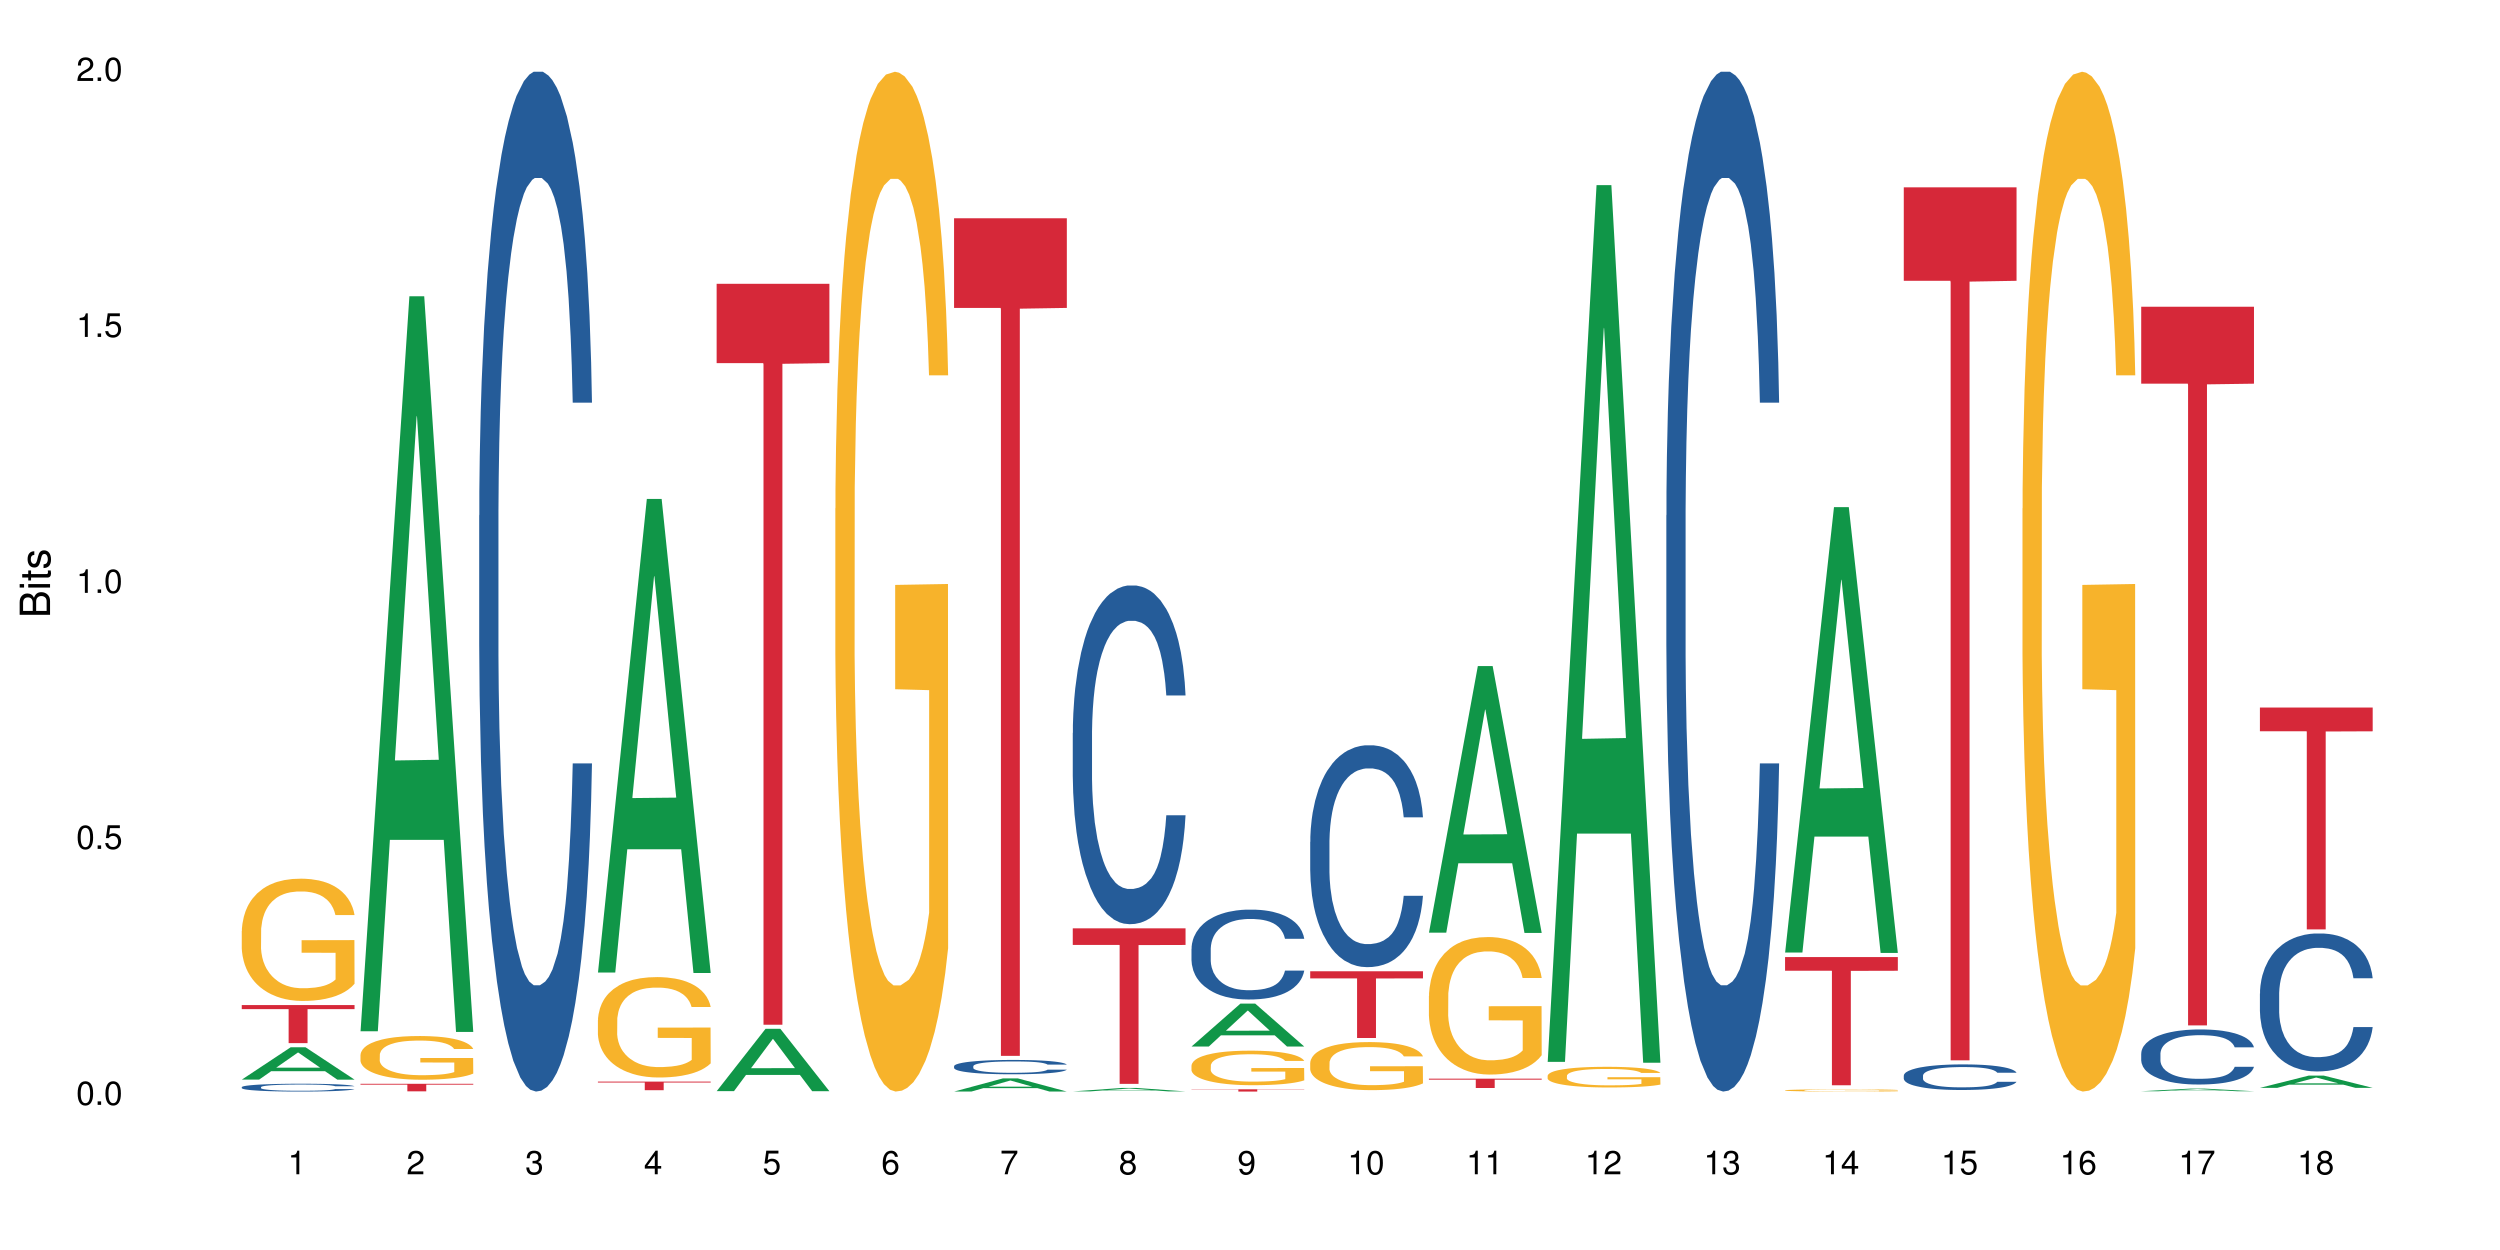 <?xml version="1.0" encoding="UTF-8"?>
<svg xmlns="http://www.w3.org/2000/svg" xmlns:xlink="http://www.w3.org/1999/xlink" width="720pt" height="360pt" viewBox="0 0 720 360" version="1.1">
<defs>
<g>
<symbol overflow="visible" id="glyph0-0">
<path style="stroke:none;" d=""/>
</symbol>
<symbol overflow="visible" id="glyph0-1">
<path style="stroke:none;" d="M 2.641 -6.797 C 2 -6.797 1.422 -6.531 1.078 -6.047 C 0.641 -5.453 0.406 -4.547 0.406 -3.297 C 0.406 -1 1.188 0.219 2.641 0.219 C 4.078 0.219 4.859 -1 4.859 -3.234 C 4.859 -4.562 4.656 -5.438 4.203 -6.047 C 3.844 -6.531 3.281 -6.797 2.641 -6.797 Z M 2.641 -6.047 C 3.547 -6.047 4 -5.125 4 -3.312 C 4 -1.375 3.562 -0.484 2.625 -0.484 C 1.734 -0.484 1.281 -1.422 1.281 -3.281 C 1.281 -5.141 1.734 -6.047 2.641 -6.047 Z M 2.641 -6.047 "/>
</symbol>
<symbol overflow="visible" id="glyph0-2">
<path style="stroke:none;" d="M 1.828 -1 L 0.828 -1 L 0.828 0 L 1.828 0 Z M 1.828 -1 "/>
</symbol>
<symbol overflow="visible" id="glyph0-3">
<path style="stroke:none;" d="M 4.562 -6.797 L 1.062 -6.797 L 0.547 -3.094 L 1.328 -3.094 C 1.719 -3.562 2.047 -3.734 2.578 -3.734 C 3.484 -3.734 4.062 -3.109 4.062 -2.094 C 4.062 -1.125 3.484 -0.531 2.578 -0.531 C 1.828 -0.531 1.375 -0.906 1.188 -1.672 L 0.328 -1.672 C 0.453 -1.109 0.547 -0.844 0.75 -0.594 C 1.125 -0.078 1.828 0.219 2.594 0.219 C 3.969 0.219 4.922 -0.781 4.922 -2.219 C 4.922 -3.562 4.031 -4.484 2.719 -4.484 C 2.25 -4.484 1.859 -4.359 1.469 -4.062 L 1.734 -5.969 L 4.562 -5.969 Z M 4.562 -6.797 "/>
</symbol>
<symbol overflow="visible" id="glyph0-4">
<path style="stroke:none;" d="M 2.484 -4.844 L 2.484 0 L 3.328 0 L 3.328 -6.797 L 2.766 -6.797 C 2.469 -5.75 2.281 -5.609 0.984 -5.453 L 0.984 -4.844 Z M 2.484 -4.844 "/>
</symbol>
<symbol overflow="visible" id="glyph0-5">
<path style="stroke:none;" d="M 4.859 -0.828 L 1.281 -0.828 C 1.359 -1.391 1.672 -1.75 2.5 -2.234 L 3.469 -2.75 C 4.406 -3.266 4.906 -3.969 4.906 -4.812 C 4.906 -5.375 4.672 -5.906 4.266 -6.266 C 3.859 -6.625 3.375 -6.797 2.719 -6.797 C 1.859 -6.797 1.219 -6.5 0.844 -5.922 C 0.609 -5.562 0.5 -5.125 0.484 -4.438 L 1.328 -4.438 C 1.359 -4.906 1.406 -5.188 1.531 -5.406 C 1.75 -5.812 2.188 -6.062 2.703 -6.062 C 3.469 -6.062 4.031 -5.516 4.031 -4.781 C 4.031 -4.25 3.719 -3.797 3.125 -3.438 L 2.234 -2.938 C 0.812 -2.141 0.406 -1.5 0.328 0 L 4.859 0 Z M 4.859 -0.828 "/>
</symbol>
<symbol overflow="visible" id="glyph0-6">
<path style="stroke:none;" d="M 2.125 -3.125 L 2.578 -3.125 C 3.516 -3.125 3.984 -2.703 3.984 -1.891 C 3.984 -1.031 3.469 -0.531 2.578 -0.531 C 1.656 -0.531 1.203 -0.984 1.156 -1.969 L 0.312 -1.969 C 0.344 -1.422 0.438 -1.078 0.609 -0.766 C 0.953 -0.109 1.625 0.219 2.547 0.219 C 3.953 0.219 4.859 -0.609 4.859 -1.906 C 4.859 -2.766 4.516 -3.25 3.703 -3.516 C 4.344 -3.766 4.656 -4.25 4.656 -4.938 C 4.656 -6.109 3.875 -6.797 2.578 -6.797 C 1.203 -6.797 0.484 -6.047 0.453 -4.609 L 1.297 -4.609 C 1.312 -5.016 1.344 -5.25 1.453 -5.453 C 1.641 -5.828 2.062 -6.062 2.594 -6.062 C 3.344 -6.062 3.797 -5.625 3.797 -4.906 C 3.797 -4.422 3.609 -4.141 3.25 -3.984 C 3.016 -3.891 2.719 -3.844 2.125 -3.844 Z M 2.125 -3.125 "/>
</symbol>
<symbol overflow="visible" id="glyph0-7">
<path style="stroke:none;" d="M 3.141 -1.625 L 3.141 0 L 3.984 0 L 3.984 -1.625 L 4.984 -1.625 L 4.984 -2.391 L 3.984 -2.391 L 3.984 -6.797 L 3.359 -6.797 L 0.266 -2.516 L 0.266 -1.625 Z M 3.141 -2.391 L 1 -2.391 L 3.141 -5.359 Z M 3.141 -2.391 "/>
</symbol>
<symbol overflow="visible" id="glyph0-8">
<path style="stroke:none;" d="M 4.781 -5.031 C 4.609 -6.141 3.891 -6.797 2.844 -6.797 C 2.094 -6.797 1.422 -6.438 1.031 -5.828 C 0.609 -5.172 0.406 -4.344 0.406 -3.094 C 0.406 -1.953 0.578 -1.234 0.984 -0.625 C 1.359 -0.078 1.953 0.219 2.703 0.219 C 3.984 0.219 4.922 -0.734 4.922 -2.078 C 4.922 -3.344 4.062 -4.234 2.844 -4.234 C 2.172 -4.234 1.641 -3.969 1.281 -3.469 C 1.281 -5.125 1.828 -6.047 2.797 -6.047 C 3.391 -6.047 3.797 -5.672 3.938 -5.031 Z M 2.734 -3.484 C 3.547 -3.484 4.062 -2.922 4.062 -2 C 4.062 -1.156 3.484 -0.531 2.703 -0.531 C 1.922 -0.531 1.328 -1.188 1.328 -2.047 C 1.328 -2.891 1.906 -3.484 2.734 -3.484 Z M 2.734 -3.484 "/>
</symbol>
<symbol overflow="visible" id="glyph0-9">
<path style="stroke:none;" d="M 4.984 -6.797 L 0.438 -6.797 L 0.438 -5.969 L 4.109 -5.969 C 2.5 -3.656 1.828 -2.234 1.328 0 L 2.219 0 C 2.594 -2.172 3.453 -4.047 4.984 -6.094 Z M 4.984 -6.797 "/>
</symbol>
<symbol overflow="visible" id="glyph0-10">
<path style="stroke:none;" d="M 3.75 -3.578 C 4.453 -4 4.688 -4.344 4.688 -4.984 C 4.688 -6.047 3.844 -6.797 2.641 -6.797 C 1.438 -6.797 0.594 -6.047 0.594 -4.984 C 0.594 -4.359 0.828 -4.016 1.516 -3.578 C 0.734 -3.203 0.359 -2.641 0.359 -1.891 C 0.359 -0.641 1.297 0.219 2.641 0.219 C 3.984 0.219 4.922 -0.641 4.922 -1.875 C 4.922 -2.641 4.531 -3.203 3.75 -3.578 Z M 2.641 -6.047 C 3.359 -6.047 3.812 -5.625 3.812 -4.969 C 3.812 -4.344 3.344 -3.922 2.641 -3.922 C 1.922 -3.922 1.453 -4.344 1.453 -4.984 C 1.453 -5.625 1.922 -6.047 2.641 -6.047 Z M 2.641 -3.203 C 3.484 -3.203 4.062 -2.672 4.062 -1.875 C 4.062 -1.062 3.484 -0.531 2.625 -0.531 C 1.797 -0.531 1.219 -1.078 1.219 -1.875 C 1.219 -2.672 1.797 -3.203 2.641 -3.203 Z M 2.641 -3.203 "/>
</symbol>
<symbol overflow="visible" id="glyph0-11">
<path style="stroke:none;" d="M 0.516 -1.547 C 0.672 -0.438 1.406 0.219 2.438 0.219 C 3.188 0.219 3.859 -0.141 4.266 -0.75 C 4.688 -1.406 4.891 -2.25 4.891 -3.484 C 4.891 -4.625 4.703 -5.359 4.312 -5.953 C 3.938 -6.5 3.344 -6.797 2.594 -6.797 C 1.297 -6.797 0.359 -5.844 0.359 -4.516 C 0.359 -3.25 1.234 -2.344 2.453 -2.344 C 3.094 -2.344 3.562 -2.578 4.016 -3.109 C 4 -1.453 3.469 -0.531 2.5 -0.531 C 1.906 -0.531 1.484 -0.906 1.359 -1.547 Z M 2.578 -6.062 C 3.375 -6.062 3.969 -5.406 3.969 -4.531 C 3.969 -3.688 3.375 -3.094 2.547 -3.094 C 1.734 -3.094 1.234 -3.672 1.234 -4.578 C 1.234 -5.438 1.797 -6.062 2.578 -6.062 Z M 2.578 -6.062 "/>
</symbol>
<symbol overflow="visible" id="glyph1-0">
<path style="stroke:none;" d=""/>
</symbol>
<symbol overflow="visible" id="glyph1-1">
<path style="stroke:none;" d="M 0 -0.953 L 0 -4.891 C 0 -5.719 -0.234 -6.344 -0.734 -6.797 C -1.188 -7.234 -1.812 -7.469 -2.5 -7.469 C -3.547 -7.469 -4.188 -7 -4.625 -5.875 C -4.984 -6.672 -5.641 -7.094 -6.531 -7.094 C -7.156 -7.094 -7.734 -6.859 -8.141 -6.391 C -8.562 -5.938 -8.75 -5.344 -8.75 -4.5 L -8.75 -0.953 Z M -4.984 -2.062 L -7.766 -2.062 L -7.766 -4.219 C -7.766 -4.844 -7.688 -5.203 -7.453 -5.5 C -7.219 -5.812 -6.859 -5.969 -6.375 -5.969 C -5.906 -5.969 -5.531 -5.812 -5.297 -5.5 C -5.062 -5.203 -4.984 -4.844 -4.984 -4.219 Z M -0.984 -2.062 L -4 -2.062 L -4 -4.781 C -4 -5.328 -3.859 -5.688 -3.578 -5.953 C -3.297 -6.219 -2.922 -6.359 -2.484 -6.359 C -2.062 -6.359 -1.688 -6.219 -1.406 -5.953 C -1.109 -5.688 -0.984 -5.328 -0.984 -4.781 Z M -0.984 -2.062 "/>
</symbol>
<symbol overflow="visible" id="glyph1-2">
<path style="stroke:none;" d="M -6.281 -1.797 L -6.281 -0.797 L 0 -0.797 L 0 -1.797 Z M -8.75 -1.797 L -8.75 -0.797 L -7.484 -0.797 L -7.484 -1.797 Z M -8.75 -1.797 "/>
</symbol>
<symbol overflow="visible" id="glyph1-3">
<path style="stroke:none;" d="M -6.281 -3.047 L -6.281 -2.016 L -8.016 -2.016 L -8.016 -1.016 L -6.281 -1.016 L -6.281 -0.172 L -5.469 -0.172 L -5.469 -1.016 L -0.719 -1.016 C -0.078 -1.016 0.281 -1.453 0.281 -2.234 C 0.281 -2.469 0.25 -2.719 0.188 -3.047 L -0.641 -3.047 C -0.609 -2.922 -0.594 -2.766 -0.594 -2.562 C -0.594 -2.141 -0.719 -2.016 -1.156 -2.016 L -5.469 -2.016 L -5.469 -3.047 Z M -6.281 -3.047 "/>
</symbol>
<symbol overflow="visible" id="glyph1-4">
<path style="stroke:none;" d="M -4.531 -5.25 C -5.766 -5.25 -6.469 -4.422 -6.469 -2.969 C -6.469 -1.516 -5.719 -0.562 -4.547 -0.562 C -3.562 -0.562 -3.094 -1.062 -2.734 -2.562 L -2.516 -3.484 C -2.344 -4.188 -2.094 -4.469 -1.625 -4.469 C -1.047 -4.469 -0.641 -3.875 -0.641 -3 C -0.641 -2.453 -0.797 -2 -1.062 -1.75 C -1.25 -1.594 -1.422 -1.531 -1.875 -1.469 L -1.875 -0.406 C -0.422 -0.453 0.281 -1.266 0.281 -2.922 C 0.281 -4.5 -0.5 -5.516 -1.719 -5.516 C -2.656 -5.516 -3.172 -4.984 -3.469 -3.734 L -3.703 -2.766 C -3.891 -1.953 -4.156 -1.609 -4.594 -1.609 C -5.172 -1.609 -5.547 -2.125 -5.547 -2.938 C -5.547 -3.75 -5.203 -4.172 -4.531 -4.203 Z M -4.531 -5.25 "/>
</symbol>
</g>
</defs>
<g id="surface98125">
<rect x="0" y="0" width="720" height="360" style="fill:rgb(100%,100%,100%);fill-opacity:1;stroke:none;"/>
<path style=" stroke:none;fill-rule:nonzero;fill:rgb(6.275%,58.824%,28.235%);fill-opacity:1;" d="M 69.629 310.93 L 69.664 310.918 L 83.719 301.609 L 87.984 301.609 L 102.109 310.938 L 97.148 310.938 L 93.609 308.504 L 78.098 308.504 L 74.625 310.93 L 69.629 310.93 L 79.59 307.496 L 92.184 307.484 L 85.902 303.133 L 85.836 303.125 L 85.766 303.148 L 79.555 307.484 L 79.59 307.496 Z M 69.629 310.93 "/>
<path style=" stroke:none;fill-rule:nonzero;fill:rgb(14.51%,36.078%,60%);fill-opacity:1;" d="M 69.629 313.098 L 69.668 313.094 L 69.668 313.047 L 69.789 312.969 L 70.066 312.867 L 70.344 312.801 L 71.055 312.68 L 72.047 312.562 L 73.074 312.473 L 73.828 312.418 L 74.5 312.375 L 76.047 312.301 L 77.035 312.262 L 78.105 312.227 L 79.414 312.191 L 80.363 312.172 L 82.504 312.137 L 84.086 312.121 L 85.316 312.117 L 87.969 312.117 L 89.555 312.125 L 90.703 312.137 L 91.969 312.152 L 93.039 312.172 L 94.902 312.215 L 96.562 312.273 L 97.316 312.305 L 98.504 312.371 L 99.418 312.434 L 100.051 312.484 L 100.762 312.562 L 101.398 312.656 L 101.871 312.758 L 102.109 312.848 L 96.562 312.848 L 96.285 312.766 L 95.969 312.703 L 95.375 312.617 L 94.781 312.559 L 93.949 312.496 L 93.199 312.457 L 92.168 312.418 L 91.258 312.395 L 90.305 312.375 L 89.395 312.363 L 87.652 312.352 L 85.633 312.352 L 84.879 312.355 L 83.336 312.371 L 82.504 312.387 L 81.312 312.414 L 80.484 312.441 L 79.492 312.484 L 78.82 312.52 L 77.988 312.57 L 77.395 312.621 L 76.719 312.688 L 76.324 312.738 L 75.969 312.797 L 75.648 312.863 L 75.414 312.938 L 75.254 313.012 L 75.176 313.086 L 75.176 313.406 L 75.254 313.48 L 75.453 313.566 L 75.969 313.691 L 76.719 313.801 L 77.59 313.887 L 78.422 313.949 L 78.898 313.98 L 79.531 314.012 L 80.523 314.055 L 81.949 314.094 L 82.781 314.109 L 84.047 314.129 L 85.355 314.137 L 87.098 314.137 L 88.641 314.129 L 89.672 314.117 L 90.742 314.102 L 92.207 314.066 L 93.117 314.031 L 93.91 313.992 L 94.504 313.953 L 94.902 313.922 L 95.496 313.859 L 95.969 313.789 L 96.328 313.715 L 96.562 313.645 L 102.109 313.645 L 101.871 313.727 L 101.516 313.809 L 101.16 313.867 L 100.605 313.941 L 99.973 314.004 L 99.059 314.074 L 98.309 314.125 L 97.316 314.176 L 96.406 314.215 L 95.414 314.25 L 93.949 314.289 L 93 314.312 L 91.969 314.328 L 90.742 314.348 L 89.195 314.359 L 87.531 314.367 L 85.988 314.371 L 84.324 314.367 L 83.098 314.359 L 81.473 314.34 L 79.453 314.301 L 77.988 314.262 L 76.84 314.223 L 75.848 314.184 L 74.738 314.129 L 73.312 314.035 L 72.441 313.969 L 71.848 313.91 L 71.176 313.828 L 70.699 313.758 L 70.145 313.641 L 69.75 313.496 L 69.629 313.383 Z M 69.629 313.098 "/>
<path style=" stroke:none;fill-rule:nonzero;fill:rgb(96.863%,70.196%,16.863%);fill-opacity:1;" d="M 69.629 268.141 L 69.668 268.109 L 69.668 267.465 L 69.828 266.016 L 70.223 264.023 L 70.738 262.383 L 71.293 261.098 L 71.648 260.422 L 72.242 259.457 L 72.758 258.75 L 74.066 257.301 L 75.73 255.949 L 76.641 255.371 L 77.672 254.824 L 79.137 254.215 L 79.809 253.988 L 81.867 253.473 L 84.207 253.152 L 86.781 253.055 L 87.969 253.09 L 89.594 253.215 L 91.812 253.57 L 93.078 253.891 L 94.07 254.215 L 95.098 254.633 L 96.367 255.273 L 97.555 256.047 L 98.504 256.82 L 99.457 257.785 L 100.246 258.812 L 100.922 259.938 L 101.516 261.289 L 101.871 262.414 L 102.109 263.539 L 96.605 263.539 L 96.285 262.414 L 95.93 261.547 L 95.336 260.484 L 94.742 259.715 L 94.148 259.102 L 93.039 258.266 L 92.09 257.75 L 90.898 257.301 L 89.75 257.012 L 88.445 256.82 L 87.652 256.754 L 85.551 256.754 L 83.652 256.98 L 82.543 257.238 L 81.75 257.496 L 80.641 257.977 L 79.969 258.363 L 79.57 258.621 L 78.383 259.617 L 77.59 260.516 L 77.156 261.129 L 76.602 262.094 L 76.203 262.961 L 75.77 264.25 L 75.531 265.215 L 75.215 267.398 L 75.176 273.191 L 75.293 274.41 L 75.531 275.73 L 75.848 276.887 L 76.324 278.109 L 76.797 279.043 L 77.629 280.297 L 78.344 281.133 L 78.898 281.68 L 79.969 282.547 L 80.402 282.84 L 81.434 283.418 L 82.504 283.867 L 83.809 284.254 L 84.801 284.445 L 86.383 284.605 L 88.406 284.605 L 90.781 284.414 L 92.285 284.156 L 93.316 283.898 L 93.988 283.676 L 94.82 283.32 L 95.414 283 L 95.969 282.645 L 96.645 282.098 L 96.645 274.41 L 86.859 274.379 L 86.859 270.777 L 102.07 270.746 L 102.109 283.32 L 101.277 284.188 L 100.246 285.023 L 99.258 285.668 L 98.227 286.215 L 96.762 286.828 L 95.574 287.211 L 93.75 287.664 L 92.09 287.953 L 90.344 288.145 L 88.801 288.242 L 86.98 288.273 L 85.355 288.211 L 83.613 288.016 L 82.227 287.758 L 80.957 287.438 L 79.691 287.02 L 78.105 286.344 L 77.074 285.797 L 76.008 285.121 L 74.938 284.316 L 73.988 283.449 L 73.352 282.773 L 72.719 282 L 72.047 281.035 L 71.41 279.945 L 70.938 278.945 L 70.5 277.82 L 70.184 276.758 L 69.867 275.312 L 69.707 274.156 L 69.629 273.156 Z M 69.629 268.141 "/>
<path style=" stroke:none;fill-rule:nonzero;fill:rgb(83.922%,15.686%,22.353%);fill-opacity:1;" d="M 69.629 289.453 L 102.109 289.453 L 102.109 290.629 L 88.574 290.637 L 88.574 300.43 L 83.125 300.43 L 83.125 290.648 L 83.047 290.629 L 69.629 290.629 Z M 69.629 289.453 "/>
<path style=" stroke:none;fill-rule:nonzero;fill:rgb(6.275%,58.824%,28.235%);fill-opacity:1;" d="M 103.82 296.996 L 103.855 296.797 L 117.906 85.328 L 122.176 85.328 L 136.301 297.195 L 131.336 297.195 L 127.797 241.891 L 112.285 241.891 L 108.816 296.996 L 103.82 296.996 L 113.777 219.012 L 126.375 218.816 L 120.094 119.941 L 120.023 119.742 L 119.957 120.34 L 113.742 218.816 L 113.777 219.012 Z M 103.82 296.996 "/>
<path style=" stroke:none;fill-rule:nonzero;fill:rgb(96.863%,70.196%,16.863%);fill-opacity:1;" d="M 103.82 303.766 L 103.859 303.754 L 103.859 303.527 L 104.016 303.008 L 104.414 302.297 L 104.93 301.711 L 105.484 301.25 L 105.84 301.008 L 106.434 300.664 L 106.949 300.41 L 108.254 299.895 L 109.918 299.41 L 110.832 299.203 L 111.859 299.008 L 113.324 298.789 L 114 298.707 L 116.059 298.523 L 118.395 298.41 L 120.969 298.375 L 122.16 298.387 L 123.781 298.434 L 126 298.559 L 127.27 298.676 L 128.258 298.789 L 129.289 298.938 L 130.555 299.168 L 131.746 299.445 L 132.695 299.719 L 133.645 300.066 L 134.438 300.434 L 135.109 300.836 L 135.707 301.316 L 136.062 301.719 L 136.301 302.121 L 130.793 302.121 L 130.477 301.719 L 130.121 301.41 L 129.527 301.031 L 128.934 300.754 L 128.34 300.535 L 127.23 300.238 L 126.277 300.055 L 125.09 299.895 L 123.941 299.789 L 122.633 299.719 L 121.844 299.699 L 119.742 299.699 L 117.84 299.777 L 116.73 299.871 L 115.941 299.961 L 114.832 300.133 L 114.156 300.273 L 113.762 300.363 L 112.574 300.719 L 111.781 301.043 L 111.344 301.262 L 110.789 301.605 L 110.395 301.918 L 109.957 302.375 L 109.723 302.723 L 109.402 303.504 L 109.363 305.57 L 109.484 306.008 L 109.723 306.48 L 110.039 306.895 L 110.512 307.332 L 110.988 307.664 L 111.82 308.113 L 112.535 308.41 L 113.09 308.605 L 114.156 308.918 L 114.594 309.02 L 115.621 309.227 L 116.691 309.387 L 118 309.527 L 118.988 309.594 L 120.574 309.652 L 122.594 309.652 L 124.973 309.582 L 126.477 309.492 L 127.508 309.398 L 128.18 309.32 L 129.012 309.191 L 129.605 309.078 L 130.16 308.953 L 130.832 308.758 L 130.832 306.008 L 121.051 305.996 L 121.051 304.711 L 136.262 304.699 L 136.301 309.191 L 135.469 309.504 L 134.438 309.801 L 133.449 310.031 L 132.418 310.227 L 130.953 310.445 L 129.766 310.582 L 127.941 310.746 L 126.277 310.848 L 124.535 310.918 L 122.992 310.953 L 121.168 310.965 L 119.543 310.941 L 117.801 310.871 L 116.414 310.777 L 115.148 310.664 L 113.879 310.516 L 112.297 310.273 L 111.266 310.078 L 110.195 309.836 L 109.125 309.551 L 108.176 309.238 L 107.543 308.996 L 106.91 308.723 L 106.234 308.375 L 105.602 307.984 L 105.125 307.629 L 104.691 307.227 L 104.375 306.848 L 104.059 306.332 L 103.898 305.918 L 103.82 305.559 Z M 103.82 303.766 "/>
<path style=" stroke:none;fill-rule:nonzero;fill:rgb(83.922%,15.686%,22.353%);fill-opacity:1;" d="M 103.82 312.141 L 136.301 312.141 L 136.301 312.375 L 122.762 312.375 L 122.762 314.301 L 117.316 314.301 L 117.316 312.379 L 117.238 312.375 L 103.82 312.375 Z M 103.82 312.141 "/>
<path style=" stroke:none;fill-rule:nonzero;fill:rgb(14.51%,36.078%,60%);fill-opacity:1;" d="M 138.008 148.457 L 138.047 148.188 L 138.047 141.742 L 138.168 131.543 L 138.445 118.656 L 138.723 109.797 L 139.434 93.957 L 140.426 78.652 L 141.457 66.84 L 142.207 59.859 L 142.883 54.492 L 144.426 44.559 L 145.418 39.457 L 146.484 34.891 L 147.793 30.328 L 148.742 27.645 L 150.883 23.348 L 152.465 21.469 L 153.695 20.664 L 156.348 20.664 L 157.934 21.738 L 159.082 23.078 L 160.348 25.227 L 161.418 27.645 L 163.281 33.551 L 164.945 41.066 L 165.695 45.363 L 166.887 53.684 L 167.797 61.738 L 168.43 68.719 L 169.145 78.652 L 169.777 90.734 L 170.25 104.426 L 170.488 115.969 L 164.945 115.969 L 164.668 105.23 L 164.352 96.91 L 163.754 85.902 L 163.16 78.117 L 162.328 70.332 L 161.578 65.23 L 160.547 60.129 L 159.637 56.906 L 158.688 54.492 L 157.773 52.879 L 156.031 51.27 L 154.012 51.27 L 153.258 51.805 L 151.715 53.953 L 150.883 55.832 L 149.695 59.59 L 148.863 63.082 L 147.871 68.449 L 147.199 73.016 L 146.367 79.996 L 145.773 86.172 L 145.098 95.031 L 144.703 101.742 L 144.348 109.258 L 144.031 118.117 L 143.793 127.516 L 143.633 137.449 L 143.555 147.113 L 143.555 188.727 L 143.633 198.391 L 143.832 209.668 L 144.348 226.043 L 145.098 240.273 L 145.969 251.547 L 146.801 259.602 L 147.277 263.359 L 147.91 267.656 L 148.902 273.027 L 150.328 278.395 L 151.16 280.543 L 152.426 282.691 L 153.734 283.766 L 155.477 283.766 L 157.023 282.691 L 158.051 281.348 L 159.121 279.199 L 160.586 274.637 L 161.496 270.34 L 162.289 265.242 L 162.883 260.141 L 163.281 255.844 L 163.875 247.52 L 164.352 238.395 L 164.707 228.996 L 164.945 219.867 L 170.488 219.867 L 170.25 230.609 L 169.895 241.078 L 169.539 248.863 L 168.984 258.262 L 168.352 266.582 L 167.438 275.98 L 166.688 282.152 L 165.695 288.867 L 164.785 293.969 L 163.797 298.531 L 162.328 303.898 L 161.379 306.586 L 160.348 309 L 159.121 311.148 L 157.578 313.027 L 155.914 314.102 L 154.367 314.371 L 152.703 313.832 L 151.477 312.762 L 149.852 310.344 L 147.832 305.512 L 146.367 300.41 L 145.219 295.309 L 144.227 289.941 L 143.117 282.691 L 141.691 270.879 L 140.82 261.75 L 140.227 254.234 L 139.555 243.762 L 139.078 234.367 L 138.523 219.332 L 138.129 200.27 L 138.008 185.504 Z M 138.008 148.457 "/>
<path style=" stroke:none;fill-rule:nonzero;fill:rgb(6.275%,58.824%,28.235%);fill-opacity:1;" d="M 172.199 280.098 L 172.234 279.969 L 186.289 143.695 L 190.555 143.695 L 204.68 280.223 L 199.719 280.223 L 196.176 244.586 L 180.664 244.586 L 177.195 280.098 L 172.199 280.098 L 182.156 229.844 L 194.754 229.715 L 188.473 166.004 L 188.406 165.875 L 188.336 166.258 L 182.125 229.715 L 182.156 229.844 Z M 172.199 280.098 "/>
<path style=" stroke:none;fill-rule:nonzero;fill:rgb(96.863%,70.196%,16.863%);fill-opacity:1;" d="M 172.199 293.789 L 172.238 293.762 L 172.238 293.234 L 172.398 292.047 L 172.793 290.41 L 173.309 289.062 L 173.863 288.008 L 174.219 287.453 L 174.812 286.66 L 175.328 286.078 L 176.637 284.891 L 178.301 283.781 L 179.211 283.305 L 180.238 282.855 L 181.707 282.355 L 182.379 282.168 L 184.438 281.746 L 186.777 281.484 L 189.352 281.402 L 190.539 281.43 L 192.164 281.535 L 194.379 281.828 L 195.648 282.09 L 196.637 282.355 L 197.668 282.699 L 198.938 283.227 L 200.125 283.859 L 201.074 284.492 L 202.023 285.285 L 202.816 286.133 L 203.492 287.055 L 204.086 288.164 L 204.441 289.09 L 204.68 290.012 L 199.172 290.012 L 198.855 289.09 L 198.5 288.375 L 197.906 287.504 L 197.312 286.871 L 196.719 286.367 L 195.609 285.684 L 194.656 285.258 L 193.469 284.891 L 192.32 284.652 L 191.016 284.492 L 190.223 284.441 L 188.121 284.441 L 186.223 284.625 L 185.113 284.836 L 184.32 285.047 L 183.211 285.445 L 182.539 285.762 L 182.141 285.973 L 180.953 286.793 L 180.16 287.531 L 179.727 288.031 L 179.172 288.824 L 178.773 289.539 L 178.34 290.594 L 178.102 291.387 L 177.785 293.184 L 177.746 297.938 L 177.863 298.941 L 178.102 300.023 L 178.418 300.973 L 178.895 301.977 L 179.367 302.742 L 180.199 303.773 L 180.914 304.461 L 181.469 304.906 L 182.539 305.621 L 182.973 305.859 L 184.004 306.336 L 185.07 306.703 L 186.379 307.02 L 187.371 307.18 L 188.953 307.312 L 190.973 307.312 L 193.352 307.152 L 194.855 306.941 L 195.887 306.73 L 196.559 306.547 L 197.391 306.254 L 197.984 305.992 L 198.539 305.699 L 199.215 305.25 L 199.215 298.941 L 189.43 298.914 L 189.43 295.957 L 204.641 295.93 L 204.68 306.254 L 203.848 306.969 L 202.816 307.656 L 201.828 308.184 L 200.797 308.633 L 199.332 309.133 L 198.145 309.449 L 196.32 309.82 L 194.656 310.059 L 192.914 310.215 L 191.371 310.297 L 189.547 310.32 L 187.926 310.27 L 186.18 310.109 L 184.793 309.898 L 183.527 309.637 L 182.262 309.293 L 180.676 308.738 L 179.645 308.289 L 178.574 307.734 L 177.508 307.074 L 176.555 306.359 L 175.922 305.805 L 175.289 305.172 L 174.613 304.379 L 173.98 303.48 L 173.508 302.664 L 173.07 301.738 L 172.754 300.867 L 172.438 299.68 L 172.277 298.727 L 172.199 297.91 Z M 172.199 293.789 "/>
<path style=" stroke:none;fill-rule:nonzero;fill:rgb(83.922%,15.686%,22.353%);fill-opacity:1;" d="M 172.199 311.5 L 204.68 311.5 L 204.68 311.766 L 191.141 311.77 L 191.141 313.98 L 185.695 313.98 L 185.695 311.77 L 185.617 311.766 L 172.199 311.766 Z M 172.199 311.5 "/>
<path style=" stroke:none;fill-rule:nonzero;fill:rgb(6.275%,58.824%,28.235%);fill-opacity:1;" d="M 206.391 314.254 L 206.422 314.238 L 220.477 296.297 L 224.746 296.297 L 238.867 314.27 L 233.906 314.27 L 230.367 309.578 L 214.855 309.578 L 211.387 314.254 L 206.391 314.254 L 216.348 307.641 L 228.945 307.621 L 222.664 299.234 L 222.594 299.219 L 222.523 299.27 L 216.312 307.621 L 216.348 307.641 Z M 206.391 314.254 "/>
<path style=" stroke:none;fill-rule:nonzero;fill:rgb(83.922%,15.686%,22.353%);fill-opacity:1;" d="M 206.391 81.738 L 238.867 81.738 L 238.867 104.578 L 225.332 104.777 L 225.332 295.117 L 219.887 295.117 L 219.887 104.977 L 219.809 104.578 L 206.391 104.578 Z M 206.391 81.738 "/>
<path style=" stroke:none;fill-rule:nonzero;fill:rgb(96.863%,70.196%,16.863%);fill-opacity:1;" d="M 240.578 146.461 L 240.617 146.191 L 240.617 140.828 L 240.777 128.758 L 241.172 112.129 L 241.688 98.449 L 242.242 87.719 L 242.598 82.086 L 243.191 74.039 L 243.707 68.141 L 245.016 56.07 L 246.68 44.805 L 247.59 39.977 L 248.621 35.414 L 250.086 30.32 L 250.758 28.441 L 252.816 24.148 L 255.156 21.469 L 257.73 20.664 L 258.918 20.93 L 260.543 22.004 L 262.762 24.953 L 264.027 27.637 L 265.02 30.32 L 266.047 33.805 L 267.316 39.172 L 268.504 45.609 L 269.453 52.047 L 270.406 60.094 L 271.195 68.676 L 271.871 78.062 L 272.465 89.328 L 272.82 98.715 L 273.059 108.105 L 267.555 108.105 L 267.234 98.715 L 266.879 91.477 L 266.285 82.625 L 265.691 76.188 L 265.098 71.09 L 263.988 64.117 L 263.039 59.824 L 261.848 56.07 L 260.699 53.656 L 259.395 52.047 L 258.602 51.508 L 256.5 51.508 L 254.602 53.387 L 253.492 55.531 L 252.699 57.68 L 251.59 61.703 L 250.918 64.922 L 250.52 67.066 L 249.332 75.383 L 248.539 82.891 L 248.105 87.988 L 247.551 96.035 L 247.152 103.277 L 246.719 114.004 L 246.48 122.051 L 246.164 140.293 L 246.125 188.574 L 246.242 198.766 L 246.48 209.762 L 246.797 219.418 L 247.273 229.609 L 247.746 237.391 L 248.578 247.852 L 249.293 254.824 L 249.848 259.383 L 250.918 266.625 L 251.352 269.039 L 252.383 273.867 L 253.453 277.625 L 254.758 280.844 L 255.75 282.453 L 257.332 283.793 L 259.355 283.793 L 261.73 282.184 L 263.234 280.039 L 264.266 277.891 L 264.938 276.016 L 265.77 273.062 L 266.363 270.383 L 266.918 267.43 L 267.594 262.871 L 267.594 198.766 L 257.809 198.496 L 257.809 168.457 L 273.02 168.188 L 273.059 273.062 L 272.227 280.305 L 271.195 287.281 L 270.207 292.645 L 269.176 297.203 L 267.711 302.301 L 266.523 305.52 L 264.699 309.273 L 263.039 311.688 L 261.293 313.297 L 259.75 314.102 L 257.93 314.371 L 256.305 313.836 L 254.562 312.227 L 253.176 310.078 L 251.906 307.398 L 250.641 303.91 L 249.055 298.277 L 248.023 293.719 L 246.957 288.086 L 245.887 281.379 L 244.938 274.137 L 244.301 268.504 L 243.668 262.066 L 242.996 254.02 L 242.359 244.898 L 241.887 236.586 L 241.449 227.195 L 241.133 218.344 L 240.816 206.277 L 240.656 196.621 L 240.578 188.305 Z M 240.578 146.461 "/>
<path style=" stroke:none;fill-rule:nonzero;fill:rgb(6.275%,58.824%,28.235%);fill-opacity:1;" d="M 274.77 314.367 L 274.805 314.363 L 288.855 310.574 L 293.125 310.574 L 307.25 314.371 L 302.285 314.371 L 298.746 313.379 L 283.234 313.379 L 279.766 314.367 L 274.77 314.367 L 284.727 312.969 L 297.324 312.965 L 291.043 311.195 L 290.973 311.191 L 290.906 311.203 L 284.691 312.965 L 284.727 312.969 Z M 274.77 314.367 "/>
<path style=" stroke:none;fill-rule:nonzero;fill:rgb(14.51%,36.078%,60%);fill-opacity:1;" d="M 274.77 307.062 L 274.809 307.059 L 274.809 306.969 L 274.926 306.824 L 275.203 306.645 L 275.48 306.52 L 276.195 306.297 L 277.184 306.082 L 278.215 305.914 L 278.969 305.816 L 279.641 305.742 L 281.184 305.602 L 282.176 305.531 L 283.246 305.465 L 284.551 305.402 L 285.504 305.363 L 287.641 305.305 L 289.227 305.277 L 290.453 305.266 L 293.109 305.266 L 294.691 305.281 L 295.84 305.301 L 297.109 305.328 L 298.18 305.363 L 300.039 305.445 L 301.703 305.551 L 302.457 305.613 L 303.645 305.73 L 304.555 305.844 L 305.188 305.941 L 305.902 306.082 L 306.535 306.25 L 307.012 306.441 L 307.25 306.605 L 301.703 306.605 L 301.426 306.453 L 301.109 306.336 L 300.516 306.184 L 299.922 306.074 L 299.09 305.965 L 298.336 305.891 L 297.305 305.82 L 296.395 305.773 L 295.445 305.742 L 294.535 305.719 L 292.793 305.695 L 290.77 305.695 L 290.02 305.703 L 288.473 305.734 L 287.641 305.762 L 286.453 305.812 L 285.621 305.863 L 284.633 305.938 L 283.957 306 L 283.125 306.098 L 282.531 306.188 L 281.859 306.312 L 281.461 306.406 L 281.105 306.512 L 280.789 306.637 L 280.551 306.766 L 280.395 306.906 L 280.312 307.043 L 280.312 307.629 L 280.395 307.766 L 280.59 307.922 L 281.105 308.152 L 281.859 308.352 L 282.73 308.512 L 283.562 308.625 L 284.039 308.676 L 284.672 308.738 L 285.66 308.812 L 287.086 308.887 L 287.918 308.918 L 289.188 308.949 L 290.492 308.965 L 292.238 308.965 L 293.781 308.949 L 294.812 308.93 L 295.879 308.898 L 297.348 308.836 L 298.258 308.773 L 299.051 308.703 L 299.645 308.633 L 300.039 308.57 L 300.633 308.453 L 301.109 308.324 L 301.465 308.195 L 301.703 308.066 L 307.25 308.066 L 307.012 308.215 L 306.656 308.363 L 306.297 308.473 L 305.742 308.605 L 305.109 308.723 L 304.199 308.855 L 303.445 308.941 L 302.457 309.035 L 301.543 309.105 L 300.555 309.172 L 299.09 309.246 L 298.137 309.285 L 297.109 309.32 L 295.879 309.348 L 294.336 309.375 L 292.672 309.391 L 291.129 309.395 L 289.465 309.387 L 288.234 309.371 L 286.613 309.336 L 284.59 309.27 L 283.125 309.199 L 281.977 309.125 L 280.988 309.051 L 279.879 308.949 L 278.453 308.781 L 277.582 308.656 L 276.988 308.547 L 276.312 308.402 L 275.836 308.27 L 275.285 308.059 L 274.887 307.789 L 274.77 307.582 Z M 274.77 307.062 "/>
<path style=" stroke:none;fill-rule:nonzero;fill:rgb(83.922%,15.686%,22.353%);fill-opacity:1;" d="M 274.77 62.855 L 307.25 62.855 L 307.25 88.676 L 293.711 88.902 L 293.711 304.086 L 288.266 304.086 L 288.266 89.129 L 288.188 88.676 L 274.77 88.676 Z M 274.77 62.855 "/>
<path style=" stroke:none;fill-rule:nonzero;fill:rgb(6.275%,58.824%,28.235%);fill-opacity:1;" d="M 308.957 314.324 L 308.992 314.324 L 323.047 313.328 L 327.316 313.328 L 341.438 314.324 L 336.477 314.324 L 332.938 314.062 L 317.426 314.062 L 313.957 314.324 L 308.957 314.324 L 318.918 313.957 L 331.516 313.957 L 325.234 313.492 L 325.164 313.488 L 325.094 313.492 L 318.883 313.957 L 318.918 313.957 Z M 308.957 314.324 "/>
<path style=" stroke:none;fill-rule:nonzero;fill:rgb(14.51%,36.078%,60%);fill-opacity:1;" d="M 308.957 211.078 L 308.996 210.988 L 308.996 208.848 L 309.117 205.461 L 309.395 201.18 L 309.672 198.238 L 310.383 192.98 L 311.375 187.898 L 312.406 183.977 L 313.156 181.656 L 313.832 179.875 L 315.375 176.574 L 316.367 174.883 L 317.434 173.367 L 318.742 171.852 L 319.691 170.961 L 321.832 169.531 L 323.414 168.91 L 324.645 168.641 L 327.297 168.641 L 328.883 168.996 L 330.031 169.445 L 331.297 170.156 L 332.367 170.961 L 334.23 172.922 L 335.895 175.418 L 336.645 176.844 L 337.836 179.605 L 338.746 182.281 L 339.379 184.598 L 340.094 187.898 L 340.727 191.91 L 341.199 196.457 L 341.438 200.289 L 335.895 200.289 L 335.617 196.723 L 335.301 193.961 L 334.703 190.305 L 334.109 187.719 L 333.277 185.133 L 332.527 183.441 L 331.496 181.746 L 330.586 180.676 L 329.633 179.875 L 328.723 179.34 L 326.98 178.805 L 324.961 178.805 L 324.207 178.984 L 322.664 179.695 L 321.832 180.32 L 320.645 181.566 L 319.812 182.727 L 318.82 184.512 L 318.148 186.027 L 317.316 188.344 L 316.723 190.395 L 316.047 193.336 L 315.652 195.566 L 315.297 198.062 L 314.98 201.004 L 314.742 204.125 L 314.582 207.422 L 314.504 210.633 L 314.504 224.449 L 314.582 227.66 L 314.781 231.402 L 315.297 236.844 L 316.047 241.566 L 316.918 245.312 L 317.75 247.984 L 318.227 249.234 L 318.859 250.66 L 319.852 252.441 L 321.277 254.227 L 322.109 254.941 L 323.375 255.652 L 324.684 256.008 L 326.426 256.008 L 327.973 255.652 L 329 255.207 L 330.07 254.492 L 331.535 252.977 L 332.445 251.551 L 333.238 249.859 L 333.832 248.164 L 334.23 246.738 L 334.824 243.973 L 335.301 240.941 L 335.656 237.824 L 335.895 234.793 L 341.438 234.793 L 341.199 238.359 L 340.844 241.836 L 340.488 244.418 L 339.934 247.539 L 339.301 250.305 L 338.387 253.426 L 337.637 255.473 L 336.645 257.703 L 335.734 259.398 L 334.746 260.914 L 333.277 262.695 L 332.328 263.586 L 331.297 264.391 L 330.07 265.102 L 328.527 265.727 L 326.863 266.082 L 325.316 266.172 L 323.652 265.996 L 322.426 265.637 L 320.801 264.836 L 318.781 263.23 L 317.316 261.535 L 316.168 259.844 L 315.176 258.059 L 314.066 255.652 L 312.641 251.73 L 311.77 248.699 L 311.176 246.203 L 310.504 242.727 L 310.027 239.605 L 309.473 234.613 L 309.078 228.285 L 308.957 223.379 Z M 308.957 211.078 "/>
<path style=" stroke:none;fill-rule:nonzero;fill:rgb(83.922%,15.686%,22.353%);fill-opacity:1;" d="M 308.957 267.352 L 341.438 267.352 L 341.438 272.148 L 327.902 272.188 L 327.902 312.148 L 322.457 312.148 L 322.457 272.23 L 322.375 272.148 L 308.957 272.148 Z M 308.957 267.352 "/>
<path style=" stroke:none;fill-rule:nonzero;fill:rgb(6.275%,58.824%,28.235%);fill-opacity:1;" d="M 343.148 301.398 L 343.184 301.387 L 357.238 289.043 L 361.504 289.043 L 375.629 301.41 L 370.668 301.41 L 367.125 298.184 L 351.613 298.184 L 348.145 301.398 L 343.148 301.398 L 353.105 296.848 L 365.703 296.836 L 359.422 291.062 L 359.355 291.051 L 359.285 291.086 L 353.074 296.836 L 353.105 296.848 Z M 343.148 301.398 "/>
<path style=" stroke:none;fill-rule:nonzero;fill:rgb(14.51%,36.078%,60%);fill-opacity:1;" d="M 343.148 273.242 L 343.188 273.219 L 343.188 272.652 L 343.305 271.75 L 343.582 270.617 L 343.859 269.836 L 344.574 268.441 L 345.562 267.09 L 346.594 266.051 L 347.348 265.434 L 348.02 264.961 L 349.566 264.086 L 350.555 263.637 L 351.625 263.234 L 352.934 262.832 L 353.883 262.598 L 356.02 262.219 L 357.605 262.051 L 358.832 261.98 L 361.488 261.98 L 363.07 262.074 L 364.223 262.195 L 365.488 262.383 L 366.559 262.598 L 368.418 263.117 L 370.082 263.777 L 370.836 264.156 L 372.023 264.891 L 372.934 265.602 L 373.57 266.215 L 374.281 267.09 L 374.914 268.156 L 375.391 269.363 L 375.629 270.379 L 370.082 270.379 L 369.805 269.434 L 369.488 268.699 L 368.895 267.73 L 368.301 267.043 L 367.469 266.359 L 366.715 265.906 L 365.688 265.457 L 364.773 265.176 L 363.824 264.961 L 362.914 264.82 L 361.172 264.68 L 359.152 264.68 L 358.398 264.727 L 356.852 264.914 L 356.02 265.078 L 354.832 265.41 L 354 265.719 L 353.012 266.191 L 352.336 266.594 L 351.504 267.211 L 350.91 267.754 L 350.238 268.535 L 349.844 269.125 L 349.484 269.789 L 349.168 270.57 L 348.93 271.398 L 348.773 272.273 L 348.695 273.125 L 348.695 276.793 L 348.773 277.645 L 348.973 278.637 L 349.484 280.078 L 350.238 281.332 L 351.109 282.328 L 351.941 283.039 L 352.418 283.367 L 353.051 283.746 L 354.039 284.219 L 355.469 284.695 L 356.297 284.883 L 357.566 285.07 L 358.875 285.168 L 360.617 285.168 L 362.16 285.07 L 363.191 284.953 L 364.262 284.766 L 365.727 284.363 L 366.637 283.984 L 367.43 283.535 L 368.023 283.086 L 368.418 282.707 L 369.012 281.973 L 369.488 281.168 L 369.844 280.34 L 370.082 279.535 L 375.629 279.535 L 375.391 280.48 L 375.035 281.406 L 374.68 282.09 L 374.125 282.918 L 373.488 283.652 L 372.578 284.48 L 371.824 285.023 L 370.836 285.617 L 369.926 286.066 L 368.934 286.469 L 367.469 286.941 L 366.52 287.176 L 365.488 287.391 L 364.262 287.578 L 362.715 287.746 L 361.051 287.84 L 359.508 287.863 L 357.844 287.816 L 356.617 287.723 L 354.992 287.508 L 352.973 287.082 L 351.504 286.633 L 350.355 286.184 L 349.367 285.711 L 348.258 285.07 L 346.832 284.031 L 345.961 283.227 L 345.367 282.562 L 344.691 281.641 L 344.219 280.812 L 343.664 279.488 L 343.266 277.809 L 343.148 276.508 Z M 343.148 273.242 "/>
<path style=" stroke:none;fill-rule:nonzero;fill:rgb(96.863%,70.196%,16.863%);fill-opacity:1;" d="M 343.148 306.852 L 343.188 306.844 L 343.188 306.66 L 343.348 306.254 L 343.742 305.688 L 344.258 305.227 L 344.812 304.863 L 345.168 304.672 L 345.762 304.398 L 346.277 304.199 L 347.586 303.789 L 349.25 303.41 L 350.16 303.246 L 351.188 303.09 L 352.656 302.918 L 353.328 302.855 L 355.387 302.711 L 357.727 302.617 L 360.301 302.59 L 361.488 302.602 L 363.113 302.637 L 365.328 302.734 L 366.598 302.828 L 367.586 302.918 L 368.617 303.035 L 369.887 303.219 L 371.074 303.438 L 372.023 303.652 L 372.973 303.926 L 373.766 304.219 L 374.441 304.535 L 375.035 304.918 L 375.391 305.234 L 375.629 305.555 L 370.121 305.555 L 369.805 305.234 L 369.449 304.988 L 368.855 304.691 L 368.262 304.473 L 367.668 304.301 L 366.559 304.062 L 365.605 303.918 L 364.418 303.789 L 363.27 303.707 L 361.965 303.652 L 361.172 303.637 L 359.07 303.637 L 357.172 303.699 L 356.062 303.773 L 355.27 303.844 L 354.16 303.98 L 353.488 304.09 L 353.09 304.164 L 351.902 304.445 L 351.109 304.699 L 350.676 304.871 L 350.121 305.145 L 349.723 305.391 L 349.289 305.754 L 349.051 306.027 L 348.734 306.645 L 348.695 308.277 L 348.812 308.625 L 349.051 308.996 L 349.367 309.324 L 349.844 309.668 L 350.316 309.934 L 351.148 310.285 L 351.863 310.523 L 352.418 310.676 L 353.488 310.922 L 353.922 311.004 L 354.953 311.168 L 356.02 311.297 L 357.328 311.406 L 358.32 311.461 L 359.902 311.504 L 361.922 311.504 L 364.301 311.449 L 365.805 311.379 L 366.836 311.305 L 367.508 311.242 L 368.34 311.141 L 368.934 311.051 L 369.488 310.949 L 370.164 310.797 L 370.164 308.625 L 360.379 308.613 L 360.379 307.598 L 375.59 307.59 L 375.629 311.141 L 374.797 311.387 L 373.766 311.621 L 372.777 311.805 L 371.746 311.957 L 370.281 312.133 L 369.094 312.242 L 367.27 312.367 L 365.605 312.449 L 363.863 312.504 L 362.32 312.531 L 360.496 312.539 L 358.875 312.523 L 357.129 312.469 L 355.742 312.395 L 354.477 312.305 L 353.211 312.188 L 351.625 311.996 L 350.594 311.84 L 349.523 311.648 L 348.457 311.422 L 347.504 311.176 L 346.871 310.988 L 346.238 310.77 L 345.562 310.496 L 344.93 310.188 L 344.457 309.906 L 344.02 309.586 L 343.703 309.289 L 343.387 308.879 L 343.227 308.551 L 343.148 308.27 Z M 343.148 306.852 "/>
<path style=" stroke:none;fill-rule:nonzero;fill:rgb(83.922%,15.686%,22.353%);fill-opacity:1;" d="M 343.148 313.719 L 375.629 313.719 L 375.629 313.789 L 362.09 313.789 L 362.09 314.371 L 356.645 314.371 L 356.645 313.789 L 343.148 313.789 Z M 343.148 313.719 "/>
<path style=" stroke:none;fill-rule:nonzero;fill:rgb(14.51%,36.078%,60%);fill-opacity:1;" d="M 377.34 242.457 L 377.379 242.398 L 377.379 240.996 L 377.496 238.777 L 377.773 235.977 L 378.051 234.051 L 378.766 230.605 L 379.754 227.277 L 380.785 224.707 L 381.535 223.188 L 382.211 222.02 L 383.754 219.859 L 384.746 218.75 L 385.816 217.758 L 387.121 216.766 L 388.074 216.18 L 390.211 215.246 L 391.797 214.84 L 393.023 214.664 L 395.676 214.664 L 397.262 214.898 L 398.41 215.188 L 399.68 215.656 L 400.746 216.18 L 402.609 217.465 L 404.273 219.102 L 405.027 220.035 L 406.215 221.844 L 407.125 223.598 L 407.758 225.117 L 408.473 227.277 L 409.105 229.902 L 409.582 232.883 L 409.816 235.391 L 404.273 235.391 L 403.996 233.055 L 403.68 231.246 L 403.086 228.852 L 402.492 227.16 L 401.66 225.465 L 400.906 224.355 L 399.875 223.246 L 398.965 222.547 L 398.016 222.02 L 397.102 221.672 L 395.359 221.32 L 393.34 221.32 L 392.586 221.438 L 391.043 221.902 L 390.211 222.312 L 389.023 223.129 L 388.191 223.891 L 387.199 225.059 L 386.527 226.051 L 385.695 227.566 L 385.102 228.91 L 384.43 230.836 L 384.031 232.297 L 383.676 233.934 L 383.359 235.859 L 383.121 237.902 L 382.961 240.062 L 382.883 242.164 L 382.883 251.215 L 382.961 253.316 L 383.16 255.77 L 383.676 259.332 L 384.43 262.426 L 385.301 264.879 L 386.133 266.629 L 386.605 267.449 L 387.242 268.383 L 388.23 269.551 L 389.656 270.719 L 390.488 271.184 L 391.758 271.652 L 393.062 271.887 L 394.805 271.887 L 396.352 271.652 L 397.379 271.359 L 398.449 270.895 L 399.914 269.898 L 400.828 268.965 L 401.617 267.855 L 402.215 266.746 L 402.609 265.812 L 403.203 264.004 L 403.68 262.016 L 404.035 259.973 L 404.273 257.988 L 409.816 257.988 L 409.582 260.324 L 409.223 262.602 L 408.867 264.293 L 408.312 266.34 L 407.68 268.148 L 406.77 270.191 L 406.016 271.535 L 405.027 272.996 L 404.113 274.105 L 403.125 275.098 L 401.66 276.266 L 400.707 276.848 L 399.68 277.375 L 398.449 277.84 L 396.906 278.25 L 395.242 278.484 L 393.695 278.543 L 392.035 278.426 L 390.805 278.191 L 389.18 277.664 L 387.16 276.613 L 385.695 275.504 L 384.547 274.395 L 383.559 273.227 L 382.449 271.652 L 381.023 269.082 L 380.148 267.098 L 379.555 265.461 L 378.883 263.184 L 378.406 261.141 L 377.852 257.871 L 377.457 253.727 L 377.34 250.516 Z M 377.34 242.457 "/>
<path style=" stroke:none;fill-rule:nonzero;fill:rgb(96.863%,70.196%,16.863%);fill-opacity:1;" d="M 377.34 306.047 L 377.379 306.035 L 377.379 305.781 L 377.535 305.215 L 377.934 304.43 L 378.445 303.785 L 379 303.277 L 379.359 303.016 L 379.953 302.633 L 380.469 302.355 L 381.773 301.789 L 383.438 301.258 L 384.348 301.027 L 385.379 300.812 L 386.844 300.574 L 387.52 300.484 L 389.578 300.281 L 391.914 300.156 L 394.488 300.117 L 395.676 300.133 L 397.301 300.184 L 399.52 300.32 L 400.789 300.449 L 401.777 300.574 L 402.809 300.738 L 404.074 300.992 L 405.262 301.293 L 406.215 301.598 L 407.164 301.977 L 407.957 302.383 L 408.629 302.824 L 409.223 303.355 L 409.582 303.797 L 409.816 304.238 L 404.312 304.238 L 403.996 303.797 L 403.641 303.457 L 403.047 303.039 L 402.449 302.734 L 401.855 302.496 L 400.746 302.168 L 399.797 301.965 L 398.609 301.789 L 397.461 301.672 L 396.152 301.598 L 395.359 301.574 L 393.262 301.574 L 391.359 301.66 L 390.25 301.762 L 389.457 301.863 L 388.348 302.055 L 387.676 302.203 L 387.281 302.305 L 386.09 302.699 L 385.301 303.051 L 384.863 303.293 L 384.309 303.672 L 383.914 304.012 L 383.477 304.52 L 383.238 304.898 L 382.922 305.758 L 382.883 308.031 L 383.004 308.512 L 383.238 309.031 L 383.559 309.488 L 384.031 309.969 L 384.508 310.332 L 385.34 310.828 L 386.051 311.156 L 386.605 311.371 L 387.676 311.711 L 388.113 311.824 L 389.141 312.055 L 390.211 312.23 L 391.52 312.383 L 392.508 312.457 L 394.094 312.52 L 396.113 312.52 L 398.488 312.445 L 399.996 312.344 L 401.023 312.242 L 401.699 312.152 L 402.531 312.016 L 403.125 311.891 L 403.68 311.75 L 404.352 311.535 L 404.352 308.512 L 394.57 308.5 L 394.57 307.086 L 409.777 307.07 L 409.816 312.016 L 408.988 312.355 L 407.957 312.684 L 406.965 312.938 L 405.938 313.152 L 404.473 313.395 L 403.281 313.543 L 401.461 313.723 L 399.797 313.836 L 398.055 313.91 L 396.508 313.949 L 394.688 313.961 L 393.062 313.938 L 391.32 313.859 L 389.934 313.762 L 388.668 313.633 L 387.398 313.469 L 385.816 313.203 L 384.785 312.988 L 383.715 312.723 L 382.645 312.406 L 381.695 312.066 L 381.062 311.801 L 380.426 311.496 L 379.754 311.117 L 379.121 310.688 L 378.645 310.297 L 378.211 309.852 L 377.891 309.438 L 377.574 308.867 L 377.418 308.41 L 377.34 308.02 Z M 377.34 306.047 "/>
<path style=" stroke:none;fill-rule:nonzero;fill:rgb(83.922%,15.686%,22.353%);fill-opacity:1;" d="M 377.34 279.723 L 409.816 279.723 L 409.816 281.777 L 396.281 281.797 L 396.281 298.938 L 390.836 298.938 L 390.836 281.816 L 390.758 281.777 L 377.34 281.777 Z M 377.34 279.723 "/>
<path style=" stroke:none;fill-rule:nonzero;fill:rgb(6.275%,58.824%,28.235%);fill-opacity:1;" d="M 411.527 268.617 L 411.562 268.543 L 425.617 191.832 L 429.883 191.832 L 444.008 268.688 L 439.047 268.688 L 435.508 248.625 L 419.996 248.625 L 416.523 268.617 L 411.527 268.617 L 421.488 240.328 L 434.082 240.254 L 427.801 204.391 L 427.734 204.316 L 427.664 204.535 L 421.453 240.254 L 421.488 240.328 Z M 411.527 268.617 "/>
<path style=" stroke:none;fill-rule:nonzero;fill:rgb(96.863%,70.196%,16.863%);fill-opacity:1;" d="M 411.527 286.832 L 411.566 286.797 L 411.566 286.074 L 411.727 284.445 L 412.121 282.203 L 412.637 280.359 L 413.191 278.91 L 413.547 278.152 L 414.141 277.066 L 414.656 276.27 L 415.965 274.641 L 417.629 273.125 L 418.539 272.473 L 419.57 271.855 L 421.035 271.172 L 421.707 270.918 L 423.766 270.34 L 426.105 269.977 L 428.68 269.867 L 429.867 269.902 L 431.492 270.047 L 433.711 270.445 L 434.977 270.809 L 435.969 271.172 L 436.996 271.641 L 438.266 272.363 L 439.453 273.23 L 440.402 274.102 L 441.355 275.184 L 442.145 276.344 L 442.82 277.609 L 443.414 279.129 L 443.77 280.395 L 444.008 281.66 L 438.504 281.66 L 438.184 280.395 L 437.828 279.418 L 437.234 278.223 L 436.641 277.355 L 436.047 276.668 L 434.938 275.727 L 433.988 275.148 L 432.797 274.641 L 431.648 274.316 L 430.344 274.102 L 429.551 274.027 L 427.449 274.027 L 425.551 274.281 L 424.441 274.57 L 423.648 274.859 L 422.539 275.402 L 421.867 275.836 L 421.469 276.125 L 420.281 277.246 L 419.488 278.258 L 419.055 278.945 L 418.5 280.031 L 418.102 281.008 L 417.668 282.457 L 417.43 283.539 L 417.113 286 L 417.074 292.512 L 417.191 293.887 L 417.43 295.367 L 417.746 296.672 L 418.223 298.047 L 418.695 299.094 L 419.527 300.504 L 420.242 301.445 L 420.797 302.062 L 421.867 303.039 L 422.301 303.363 L 423.332 304.016 L 424.402 304.52 L 425.707 304.953 L 426.699 305.172 L 428.281 305.352 L 430.305 305.352 L 432.68 305.137 L 434.184 304.848 L 435.215 304.559 L 435.887 304.305 L 436.719 303.906 L 437.312 303.543 L 437.867 303.145 L 438.543 302.531 L 438.543 293.887 L 428.758 293.852 L 428.758 289.797 L 443.969 289.762 L 444.008 303.906 L 443.176 304.883 L 442.145 305.824 L 441.156 306.547 L 440.125 307.16 L 438.66 307.848 L 437.473 308.281 L 435.648 308.789 L 433.988 309.113 L 432.242 309.332 L 430.699 309.441 L 428.879 309.477 L 427.254 309.402 L 425.512 309.188 L 424.125 308.898 L 422.855 308.535 L 421.59 308.066 L 420.004 307.305 L 418.973 306.691 L 417.906 305.93 L 416.836 305.027 L 415.887 304.051 L 415.25 303.289 L 414.617 302.422 L 413.945 301.336 L 413.309 300.109 L 412.836 298.984 L 412.398 297.719 L 412.082 296.527 L 411.766 294.898 L 411.605 293.598 L 411.527 292.477 Z M 411.527 286.832 "/>
<path style=" stroke:none;fill-rule:nonzero;fill:rgb(83.922%,15.686%,22.353%);fill-opacity:1;" d="M 411.527 310.656 L 444.008 310.656 L 444.008 310.941 L 430.473 310.945 L 430.473 313.336 L 425.023 313.336 L 425.023 310.949 L 424.945 310.941 L 411.527 310.941 Z M 411.527 310.656 "/>
<path style=" stroke:none;fill-rule:nonzero;fill:rgb(6.275%,58.824%,28.235%);fill-opacity:1;" d="M 445.719 305.824 L 445.754 305.586 L 459.805 53.312 L 464.074 53.312 L 478.199 306.059 L 473.234 306.059 L 469.695 240.086 L 454.184 240.086 L 450.715 305.824 L 445.719 305.824 L 455.676 212.793 L 468.273 212.555 L 461.992 94.605 L 461.922 94.367 L 461.855 95.082 L 455.641 212.555 L 455.676 212.793 Z M 445.719 305.824 "/>
<path style=" stroke:none;fill-rule:nonzero;fill:rgb(96.863%,70.196%,16.863%);fill-opacity:1;" d="M 445.719 309.789 L 445.758 309.785 L 445.758 309.676 L 445.914 309.434 L 446.312 309.094 L 446.828 308.816 L 447.383 308.598 L 447.738 308.484 L 448.332 308.32 L 448.848 308.203 L 450.152 307.957 L 451.816 307.73 L 452.73 307.633 L 453.758 307.539 L 455.223 307.438 L 455.898 307.398 L 457.957 307.309 L 460.293 307.258 L 462.867 307.238 L 464.059 307.246 L 465.68 307.266 L 467.898 307.328 L 469.168 307.383 L 470.156 307.438 L 471.188 307.508 L 472.453 307.613 L 473.645 307.746 L 474.594 307.875 L 475.543 308.039 L 476.336 308.215 L 477.008 308.402 L 477.605 308.633 L 477.961 308.824 L 478.199 309.012 L 472.691 309.012 L 472.375 308.824 L 472.02 308.676 L 471.426 308.496 L 470.832 308.367 L 470.234 308.262 L 469.129 308.121 L 468.176 308.035 L 466.988 307.957 L 465.84 307.91 L 464.531 307.875 L 463.742 307.867 L 461.641 307.867 L 459.738 307.902 L 458.629 307.945 L 457.84 307.992 L 456.73 308.07 L 456.055 308.137 L 455.66 308.18 L 454.473 308.348 L 453.68 308.5 L 453.242 308.605 L 452.688 308.77 L 452.293 308.914 L 451.855 309.133 L 451.621 309.297 L 451.301 309.664 L 451.262 310.645 L 451.383 310.852 L 451.621 311.074 L 451.938 311.27 L 452.41 311.477 L 452.887 311.633 L 453.719 311.848 L 454.434 311.988 L 454.988 312.082 L 456.055 312.227 L 456.492 312.277 L 457.52 312.375 L 458.59 312.449 L 459.898 312.516 L 460.887 312.547 L 462.473 312.574 L 464.492 312.574 L 466.871 312.543 L 468.375 312.5 L 469.406 312.457 L 470.078 312.418 L 470.91 312.359 L 471.504 312.305 L 472.059 312.242 L 472.73 312.152 L 472.73 310.852 L 462.949 310.848 L 462.949 310.238 L 478.16 310.23 L 478.199 312.359 L 477.367 312.504 L 476.336 312.645 L 475.348 312.754 L 474.316 312.848 L 472.852 312.949 L 471.664 313.016 L 469.84 313.094 L 468.176 313.141 L 466.434 313.172 L 464.891 313.191 L 463.066 313.195 L 461.441 313.184 L 459.699 313.152 L 458.312 313.109 L 457.047 313.055 L 455.777 312.984 L 454.195 312.867 L 453.164 312.777 L 452.094 312.664 L 451.023 312.527 L 450.074 312.379 L 449.441 312.266 L 448.809 312.137 L 448.133 311.973 L 447.5 311.785 L 447.023 311.617 L 446.59 311.43 L 446.273 311.25 L 445.957 311.004 L 445.797 310.809 L 445.719 310.641 Z M 445.719 309.789 "/>
<path style=" stroke:none;fill-rule:nonzero;fill:rgb(14.51%,36.078%,60%);fill-opacity:1;" d="M 479.906 148.457 L 479.945 148.188 L 479.945 141.742 L 480.066 131.543 L 480.344 118.656 L 480.621 109.797 L 481.332 93.957 L 482.324 78.652 L 483.355 66.84 L 484.105 59.859 L 484.781 54.492 L 486.324 44.559 L 487.316 39.457 L 488.383 34.891 L 489.691 30.328 L 490.641 27.645 L 492.781 23.348 L 494.363 21.469 L 495.594 20.664 L 498.246 20.664 L 499.832 21.738 L 500.98 23.078 L 502.246 25.227 L 503.316 27.645 L 505.18 33.551 L 506.844 41.066 L 507.594 45.363 L 508.785 53.684 L 509.695 61.738 L 510.328 68.719 L 511.043 78.652 L 511.676 90.734 L 512.148 104.426 L 512.387 115.969 L 506.844 115.969 L 506.566 105.23 L 506.25 96.91 L 505.652 85.902 L 505.059 78.117 L 504.227 70.332 L 503.477 65.23 L 502.445 60.129 L 501.535 56.906 L 500.582 54.492 L 499.672 52.879 L 497.93 51.27 L 495.91 51.27 L 495.156 51.805 L 493.613 53.953 L 492.781 55.832 L 491.594 59.59 L 490.762 63.082 L 489.77 68.449 L 489.098 73.016 L 488.266 79.996 L 487.672 86.172 L 486.996 95.031 L 486.602 101.742 L 486.246 109.258 L 485.93 118.117 L 485.691 127.516 L 485.531 137.449 L 485.453 147.113 L 485.453 188.727 L 485.531 198.391 L 485.73 209.668 L 486.246 226.043 L 486.996 240.273 L 487.867 251.547 L 488.699 259.602 L 489.176 263.359 L 489.809 267.656 L 490.801 273.027 L 492.227 278.395 L 493.059 280.543 L 494.324 282.691 L 495.633 283.766 L 497.375 283.766 L 498.922 282.691 L 499.949 281.348 L 501.02 279.199 L 502.484 274.637 L 503.395 270.34 L 504.188 265.242 L 504.781 260.141 L 505.18 255.844 L 505.773 247.52 L 506.25 238.395 L 506.605 228.996 L 506.844 219.867 L 512.387 219.867 L 512.148 230.609 L 511.793 241.078 L 511.438 248.863 L 510.883 258.262 L 510.25 266.582 L 509.336 275.98 L 508.586 282.152 L 507.594 288.867 L 506.684 293.969 L 505.695 298.531 L 504.227 303.898 L 503.277 306.586 L 502.246 309 L 501.02 311.148 L 499.477 313.027 L 497.812 314.102 L 496.266 314.371 L 494.602 313.832 L 493.375 312.762 L 491.75 310.344 L 489.73 305.512 L 488.266 300.41 L 487.117 295.309 L 486.125 289.941 L 485.016 282.691 L 483.59 270.879 L 482.719 261.75 L 482.125 254.234 L 481.453 243.762 L 480.977 234.367 L 480.422 219.332 L 480.027 200.27 L 479.906 185.504 Z M 479.906 148.457 "/>
<path style=" stroke:none;fill-rule:nonzero;fill:rgb(6.275%,58.824%,28.235%);fill-opacity:1;" d="M 514.098 274.328 L 514.133 274.207 L 528.188 146.055 L 532.453 146.055 L 546.578 274.449 L 541.617 274.449 L 538.074 240.934 L 522.562 240.934 L 519.094 274.328 L 514.098 274.328 L 524.055 227.07 L 536.652 226.949 L 530.371 167.031 L 530.305 166.914 L 530.234 167.273 L 524.023 226.949 L 524.055 227.07 Z M 514.098 274.328 "/>
<path style=" stroke:none;fill-rule:nonzero;fill:rgb(96.863%,70.196%,16.863%);fill-opacity:1;" d="M 514.098 314.008 L 514.137 314.004 L 514.137 313.992 L 514.297 313.969 L 514.691 313.93 L 515.207 313.902 L 515.762 313.879 L 516.117 313.867 L 516.711 313.848 L 517.227 313.836 L 518.535 313.809 L 520.199 313.785 L 521.109 313.773 L 522.137 313.766 L 523.605 313.754 L 524.277 313.75 L 526.336 313.742 L 528.676 313.734 L 534.062 313.734 L 536.277 313.742 L 537.547 313.75 L 538.535 313.754 L 539.566 313.762 L 540.836 313.773 L 542.023 313.789 L 542.973 313.801 L 543.922 313.82 L 544.715 313.836 L 545.391 313.859 L 545.984 313.883 L 546.34 313.902 L 546.578 313.922 L 541.07 313.922 L 540.754 313.902 L 540.398 313.887 L 539.805 313.867 L 538.617 313.844 L 537.508 313.828 L 536.555 313.816 L 535.367 313.809 L 534.219 313.805 L 532.914 313.801 L 530.02 313.801 L 528.121 313.805 L 527.012 313.809 L 526.219 313.812 L 525.109 313.82 L 524.438 313.828 L 524.039 313.832 L 522.852 313.852 L 522.059 313.867 L 521.625 313.879 L 521.07 313.898 L 520.672 313.914 L 520.238 313.938 L 520 313.953 L 519.684 313.992 L 519.645 314.098 L 519.762 314.121 L 520 314.145 L 520.316 314.164 L 520.793 314.188 L 521.266 314.203 L 522.098 314.227 L 522.812 314.242 L 523.367 314.25 L 524.438 314.266 L 524.871 314.273 L 525.902 314.281 L 526.969 314.289 L 528.277 314.297 L 529.27 314.301 L 530.852 314.305 L 532.871 314.305 L 535.25 314.301 L 536.754 314.297 L 537.785 314.293 L 538.457 314.289 L 539.289 314.281 L 539.883 314.273 L 540.438 314.27 L 541.113 314.258 L 541.113 314.121 L 531.328 314.117 L 531.328 314.055 L 546.539 314.055 L 546.578 314.281 L 545.746 314.297 L 544.715 314.312 L 543.727 314.324 L 542.695 314.332 L 541.23 314.344 L 540.043 314.352 L 538.219 314.359 L 536.555 314.363 L 534.812 314.367 L 533.27 314.371 L 529.824 314.371 L 528.078 314.367 L 526.691 314.363 L 524.16 314.348 L 522.574 314.336 L 521.543 314.324 L 520.473 314.312 L 519.406 314.301 L 518.453 314.285 L 517.82 314.27 L 517.188 314.258 L 516.512 314.238 L 515.879 314.219 L 515.406 314.203 L 514.969 314.18 L 514.652 314.164 L 514.336 314.137 L 514.176 314.113 L 514.098 314.098 Z M 514.098 314.008 "/>
<path style=" stroke:none;fill-rule:nonzero;fill:rgb(83.922%,15.686%,22.353%);fill-opacity:1;" d="M 514.098 275.629 L 546.578 275.629 L 546.578 279.578 L 533.039 279.613 L 533.039 312.555 L 527.594 312.555 L 527.594 279.648 L 527.516 279.578 L 514.098 279.578 Z M 514.098 275.629 "/>
<path style=" stroke:none;fill-rule:nonzero;fill:rgb(14.51%,36.078%,60%);fill-opacity:1;" d="M 548.289 309.758 L 548.328 309.754 L 548.328 309.59 L 548.445 309.336 L 548.723 309.012 L 549 308.789 L 549.715 308.391 L 550.703 308.008 L 551.734 307.711 L 552.484 307.535 L 553.16 307.402 L 554.703 307.152 L 555.695 307.023 L 556.766 306.91 L 558.07 306.797 L 559.023 306.727 L 561.16 306.621 L 562.746 306.574 L 563.973 306.555 L 566.625 306.555 L 568.211 306.578 L 569.359 306.613 L 570.629 306.668 L 571.695 306.727 L 573.559 306.875 L 575.223 307.066 L 575.977 307.172 L 577.164 307.383 L 578.074 307.582 L 578.707 307.758 L 579.422 308.008 L 580.055 308.312 L 580.531 308.652 L 580.766 308.945 L 575.223 308.945 L 574.945 308.676 L 574.629 308.465 L 574.035 308.191 L 573.441 307.996 L 572.609 307.801 L 571.855 307.672 L 570.824 307.543 L 569.914 307.461 L 568.965 307.402 L 568.051 307.359 L 566.309 307.32 L 564.289 307.32 L 563.535 307.336 L 561.992 307.387 L 561.16 307.434 L 559.973 307.531 L 559.141 307.617 L 558.148 307.75 L 557.477 307.867 L 556.645 308.043 L 556.051 308.195 L 555.379 308.418 L 554.98 308.586 L 554.625 308.777 L 554.309 308.996 L 554.07 309.234 L 553.91 309.484 L 553.832 309.727 L 553.832 310.77 L 553.91 311.012 L 554.109 311.293 L 554.625 311.707 L 555.379 312.062 L 556.25 312.344 L 557.082 312.547 L 557.555 312.641 L 558.191 312.75 L 559.18 312.883 L 560.605 313.02 L 561.438 313.07 L 562.707 313.125 L 564.012 313.152 L 565.754 313.152 L 567.301 313.125 L 568.328 313.094 L 569.398 313.039 L 570.863 312.926 L 571.777 312.816 L 572.566 312.688 L 573.164 312.559 L 573.559 312.453 L 574.152 312.242 L 574.629 312.016 L 574.984 311.777 L 575.223 311.551 L 580.766 311.551 L 580.531 311.82 L 580.172 312.082 L 579.816 312.277 L 579.262 312.512 L 578.629 312.723 L 577.719 312.957 L 576.965 313.113 L 575.977 313.281 L 575.062 313.41 L 574.074 313.523 L 572.609 313.656 L 571.656 313.727 L 570.629 313.785 L 569.398 313.84 L 567.855 313.887 L 566.191 313.914 L 564.645 313.922 L 562.984 313.906 L 561.754 313.879 L 560.129 313.82 L 558.109 313.699 L 556.645 313.57 L 555.496 313.441 L 554.508 313.309 L 553.398 313.125 L 551.973 312.828 L 551.098 312.602 L 550.504 312.414 L 549.832 312.148 L 549.355 311.914 L 548.801 311.535 L 548.406 311.059 L 548.289 310.688 Z M 548.289 309.758 "/>
<path style=" stroke:none;fill-rule:nonzero;fill:rgb(83.922%,15.686%,22.353%);fill-opacity:1;" d="M 548.289 53.957 L 580.766 53.957 L 580.766 80.871 L 567.23 81.105 L 567.23 305.375 L 561.785 305.375 L 561.785 81.344 L 561.707 80.871 L 548.289 80.871 Z M 548.289 53.957 "/>
<path style=" stroke:none;fill-rule:nonzero;fill:rgb(96.863%,70.196%,16.863%);fill-opacity:1;" d="M 582.477 146.461 L 582.516 146.191 L 582.516 140.828 L 582.676 128.758 L 583.07 112.129 L 583.586 98.449 L 584.141 87.719 L 584.496 82.086 L 585.09 74.039 L 585.605 68.141 L 586.914 56.07 L 588.578 44.805 L 589.488 39.977 L 590.52 35.414 L 591.984 30.32 L 592.656 28.441 L 594.715 24.148 L 597.055 21.469 L 599.629 20.664 L 600.816 20.93 L 602.441 22.004 L 604.66 24.953 L 605.926 27.637 L 606.918 30.32 L 607.945 33.805 L 609.215 39.172 L 610.402 45.609 L 611.352 52.047 L 612.305 60.094 L 613.094 68.676 L 613.77 78.062 L 614.363 89.328 L 614.719 98.715 L 614.957 108.105 L 609.453 108.105 L 609.133 98.715 L 608.777 91.477 L 608.184 82.625 L 607.59 76.188 L 606.996 71.09 L 605.887 64.117 L 604.938 59.824 L 603.746 56.07 L 602.598 53.656 L 601.293 52.047 L 600.5 51.508 L 598.398 51.508 L 596.5 53.387 L 595.391 55.531 L 594.598 57.68 L 593.488 61.703 L 592.816 64.922 L 592.418 67.066 L 591.23 75.383 L 590.438 82.891 L 590.004 87.988 L 589.449 96.035 L 589.051 103.277 L 588.617 114.004 L 588.379 122.051 L 588.062 140.293 L 588.023 188.574 L 588.141 198.766 L 588.379 209.762 L 588.695 219.418 L 589.172 229.609 L 589.645 237.391 L 590.477 247.852 L 591.191 254.824 L 591.746 259.383 L 592.816 266.625 L 593.25 269.039 L 594.281 273.867 L 595.352 277.625 L 596.656 280.844 L 597.648 282.453 L 599.23 283.793 L 601.254 283.793 L 603.629 282.184 L 605.133 280.039 L 606.164 277.891 L 606.836 276.016 L 607.668 273.062 L 608.262 270.383 L 608.816 267.43 L 609.492 262.871 L 609.492 198.766 L 599.707 198.496 L 599.707 168.457 L 614.918 168.188 L 614.957 273.062 L 614.125 280.305 L 613.094 287.281 L 612.105 292.645 L 611.074 297.203 L 609.609 302.301 L 608.422 305.52 L 606.598 309.273 L 604.938 311.688 L 603.191 313.297 L 601.648 314.102 L 599.828 314.371 L 598.203 313.836 L 596.461 312.227 L 595.074 310.078 L 593.805 307.398 L 592.539 303.91 L 590.953 298.277 L 589.922 293.719 L 588.855 288.086 L 587.785 281.379 L 586.836 274.137 L 586.199 268.504 L 585.566 262.066 L 584.895 254.02 L 584.258 244.898 L 583.785 236.586 L 583.348 227.195 L 583.031 218.344 L 582.715 206.277 L 582.555 196.621 L 582.477 188.305 Z M 582.477 146.461 "/>
<path style=" stroke:none;fill-rule:nonzero;fill:rgb(6.275%,58.824%,28.235%);fill-opacity:1;" d="M 616.668 314.277 L 616.703 314.277 L 630.754 313.523 L 635.023 313.523 L 649.148 314.277 L 644.184 314.277 L 640.645 314.082 L 625.133 314.082 L 621.664 314.277 L 616.668 314.277 L 626.625 314 L 639.223 314 L 632.941 313.648 L 632.805 313.648 L 626.59 314 L 626.625 314 Z M 616.668 314.277 "/>
<path style=" stroke:none;fill-rule:nonzero;fill:rgb(14.51%,36.078%,60%);fill-opacity:1;" d="M 616.668 303.391 L 616.707 303.375 L 616.707 303.027 L 616.824 302.477 L 617.102 301.781 L 617.379 301.305 L 618.094 300.449 L 619.082 299.625 L 620.113 298.984 L 620.867 298.609 L 621.539 298.32 L 623.082 297.785 L 624.074 297.508 L 625.145 297.262 L 626.449 297.016 L 627.402 296.871 L 629.539 296.637 L 631.125 296.539 L 632.352 296.492 L 635.008 296.492 L 636.59 296.551 L 637.738 296.625 L 639.008 296.738 L 640.078 296.871 L 641.938 297.188 L 643.602 297.594 L 644.355 297.828 L 645.543 298.277 L 646.453 298.711 L 647.086 299.086 L 647.801 299.625 L 648.434 300.277 L 648.91 301.016 L 649.148 301.637 L 643.602 301.637 L 643.324 301.059 L 643.008 300.609 L 642.414 300.016 L 641.82 299.594 L 640.988 299.176 L 640.234 298.898 L 639.203 298.625 L 638.293 298.449 L 637.344 298.32 L 636.434 298.234 L 634.691 298.145 L 632.668 298.145 L 631.918 298.176 L 630.371 298.289 L 629.539 298.391 L 628.352 298.594 L 627.52 298.781 L 626.531 299.074 L 625.855 299.32 L 625.023 299.695 L 624.43 300.027 L 623.758 300.508 L 623.359 300.871 L 623.004 301.273 L 622.688 301.754 L 622.449 302.262 L 622.293 302.797 L 622.211 303.316 L 622.211 305.562 L 622.293 306.086 L 622.488 306.695 L 623.004 307.578 L 623.758 308.348 L 624.629 308.953 L 625.461 309.391 L 625.938 309.594 L 626.57 309.824 L 627.559 310.113 L 628.984 310.402 L 629.816 310.52 L 631.086 310.637 L 632.391 310.695 L 634.137 310.695 L 635.68 310.637 L 636.711 310.562 L 637.777 310.445 L 639.246 310.199 L 640.156 309.969 L 640.949 309.695 L 641.543 309.418 L 641.938 309.188 L 642.531 308.738 L 643.008 308.246 L 643.363 307.738 L 643.602 307.246 L 649.148 307.246 L 648.91 307.824 L 648.555 308.391 L 648.195 308.809 L 647.641 309.316 L 647.008 309.766 L 646.098 310.273 L 645.344 310.605 L 644.355 310.969 L 643.441 311.242 L 642.453 311.492 L 640.988 311.781 L 640.035 311.926 L 639.008 312.055 L 637.777 312.172 L 636.234 312.273 L 634.57 312.332 L 633.027 312.344 L 631.363 312.316 L 630.133 312.258 L 628.512 312.129 L 626.488 311.867 L 625.023 311.594 L 623.875 311.316 L 622.887 311.027 L 621.777 310.637 L 620.352 309.996 L 619.48 309.504 L 618.887 309.102 L 618.211 308.535 L 617.734 308.027 L 617.184 307.215 L 616.785 306.188 L 616.668 305.391 Z M 616.668 303.391 "/>
<path style=" stroke:none;fill-rule:nonzero;fill:rgb(83.922%,15.686%,22.353%);fill-opacity:1;" d="M 616.668 88.344 L 649.148 88.344 L 649.148 110.5 L 635.609 110.695 L 635.609 295.312 L 630.164 295.312 L 630.164 110.891 L 630.086 110.5 L 616.668 110.5 Z M 616.668 88.344 "/>
<path style=" stroke:none;fill-rule:nonzero;fill:rgb(6.275%,58.824%,28.235%);fill-opacity:1;" d="M 650.855 313.301 L 650.891 313.297 L 664.945 309.766 L 669.215 309.766 L 683.336 313.305 L 678.375 313.305 L 674.836 312.379 L 659.324 312.379 L 655.855 313.301 L 650.855 313.301 L 660.816 311.996 L 673.414 311.996 L 667.133 310.344 L 667.062 310.34 L 666.992 310.348 L 660.781 311.996 L 660.816 311.996 Z M 650.855 313.301 "/>
<path style=" stroke:none;fill-rule:nonzero;fill:rgb(14.51%,36.078%,60%);fill-opacity:1;" d="M 650.855 286.141 L 650.895 286.105 L 650.895 285.23 L 651.016 283.852 L 651.293 282.109 L 651.57 280.91 L 652.281 278.766 L 653.273 276.699 L 654.305 275.098 L 655.055 274.156 L 655.73 273.43 L 657.273 272.086 L 658.266 271.395 L 659.332 270.777 L 660.641 270.16 L 661.59 269.797 L 663.73 269.215 L 665.312 268.961 L 666.543 268.852 L 669.195 268.852 L 670.781 268.996 L 671.93 269.18 L 673.195 269.469 L 674.266 269.797 L 676.129 270.598 L 677.793 271.613 L 678.543 272.195 L 679.734 273.32 L 680.645 274.41 L 681.277 275.355 L 681.992 276.699 L 682.625 278.332 L 683.098 280.184 L 683.336 281.746 L 677.793 281.746 L 677.516 280.293 L 677.199 279.168 L 676.602 277.68 L 676.008 276.625 L 675.176 275.57 L 674.426 274.883 L 673.395 274.191 L 672.484 273.754 L 671.531 273.43 L 670.621 273.211 L 668.879 272.992 L 666.859 272.992 L 666.105 273.066 L 664.562 273.355 L 663.73 273.609 L 662.543 274.117 L 661.711 274.59 L 660.719 275.316 L 660.047 275.934 L 659.215 276.879 L 658.621 277.715 L 657.945 278.914 L 657.551 279.82 L 657.195 280.836 L 656.879 282.035 L 656.641 283.309 L 656.48 284.652 L 656.402 285.957 L 656.402 291.586 L 656.48 292.895 L 656.68 294.422 L 657.195 296.637 L 657.945 298.562 L 658.816 300.086 L 659.648 301.176 L 660.125 301.684 L 660.758 302.266 L 661.75 302.992 L 663.176 303.719 L 664.008 304.008 L 665.273 304.301 L 666.582 304.445 L 668.324 304.445 L 669.871 304.301 L 670.898 304.117 L 671.969 303.828 L 673.434 303.211 L 674.344 302.629 L 675.137 301.938 L 675.73 301.25 L 676.129 300.668 L 676.723 299.543 L 677.199 298.309 L 677.555 297.035 L 677.793 295.801 L 683.336 295.801 L 683.098 297.254 L 682.742 298.668 L 682.387 299.723 L 681.832 300.996 L 681.199 302.121 L 680.285 303.391 L 679.535 304.227 L 678.543 305.133 L 677.633 305.824 L 676.645 306.441 L 675.176 307.168 L 674.227 307.531 L 673.195 307.859 L 671.969 308.148 L 670.426 308.402 L 668.762 308.547 L 667.215 308.586 L 665.551 308.512 L 664.324 308.367 L 662.699 308.039 L 660.68 307.387 L 659.215 306.695 L 658.066 306.008 L 657.074 305.281 L 655.965 304.301 L 654.539 302.703 L 653.668 301.465 L 653.074 300.449 L 652.402 299.031 L 651.926 297.762 L 651.371 295.727 L 650.977 293.148 L 650.855 291.152 Z M 650.855 286.141 "/>
<path style=" stroke:none;fill-rule:nonzero;fill:rgb(83.922%,15.686%,22.353%);fill-opacity:1;" d="M 650.855 203.77 L 683.336 203.77 L 683.336 210.613 L 669.801 210.672 L 669.801 267.672 L 664.355 267.672 L 664.355 210.73 L 664.273 210.613 L 650.855 210.613 Z M 650.855 203.77 "/>
<g style="fill:rgb(0%,0%,0%);fill-opacity:1;">
  <use xlink:href="#glyph0-1" x="21.957" y="318.198"/>
  <use xlink:href="#glyph0-2" x="27.291" y="318.198"/>
  <use xlink:href="#glyph0-1" x="29.958" y="318.198"/>
</g>
<g style="fill:rgb(0%,0%,0%);fill-opacity:1;">
  <use xlink:href="#glyph0-1" x="21.957" y="244.476"/>
  <use xlink:href="#glyph0-2" x="27.291" y="244.476"/>
  <use xlink:href="#glyph0-3" x="29.958" y="244.476"/>
</g>
<g style="fill:rgb(0%,0%,0%);fill-opacity:1;">
  <use xlink:href="#glyph0-4" x="21.957" y="170.753"/>
  <use xlink:href="#glyph0-2" x="27.291" y="170.753"/>
  <use xlink:href="#glyph0-1" x="29.958" y="170.753"/>
</g>
<g style="fill:rgb(0%,0%,0%);fill-opacity:1;">
  <use xlink:href="#glyph0-4" x="21.957" y="97.034"/>
  <use xlink:href="#glyph0-2" x="27.291" y="97.034"/>
  <use xlink:href="#glyph0-3" x="29.958" y="97.034"/>
</g>
<g style="fill:rgb(0%,0%,0%);fill-opacity:1;">
  <use xlink:href="#glyph0-5" x="21.957" y="23.312"/>
  <use xlink:href="#glyph0-2" x="27.291" y="23.312"/>
  <use xlink:href="#glyph0-1" x="29.958" y="23.312"/>
</g>
<g style="fill:rgb(0%,0%,0%);fill-opacity:1;">
  <use xlink:href="#glyph0-4" x="82.871" y="338.19"/>
</g>
<g style="fill:rgb(0%,0%,0%);fill-opacity:1;">
  <use xlink:href="#glyph0-5" x="117.059" y="338.19"/>
</g>
<g style="fill:rgb(0%,0%,0%);fill-opacity:1;">
  <use xlink:href="#glyph0-6" x="151.25" y="338.19"/>
</g>
<g style="fill:rgb(0%,0%,0%);fill-opacity:1;">
  <use xlink:href="#glyph0-7" x="185.438" y="338.19"/>
</g>
<g style="fill:rgb(0%,0%,0%);fill-opacity:1;">
  <use xlink:href="#glyph0-3" x="219.629" y="338.19"/>
</g>
<g style="fill:rgb(0%,0%,0%);fill-opacity:1;">
  <use xlink:href="#glyph0-8" x="253.82" y="338.19"/>
</g>
<g style="fill:rgb(0%,0%,0%);fill-opacity:1;">
  <use xlink:href="#glyph0-9" x="288.008" y="338.19"/>
</g>
<g style="fill:rgb(0%,0%,0%);fill-opacity:1;">
  <use xlink:href="#glyph0-10" x="322.199" y="338.19"/>
</g>
<g style="fill:rgb(0%,0%,0%);fill-opacity:1;">
  <use xlink:href="#glyph0-11" x="356.387" y="338.19"/>
</g>
<g style="fill:rgb(0%,0%,0%);fill-opacity:1;">
  <use xlink:href="#glyph0-4" x="388.078" y="338.19"/>
  <use xlink:href="#glyph0-1" x="393.412" y="338.19"/>
</g>
<g style="fill:rgb(0%,0%,0%);fill-opacity:1;">
  <use xlink:href="#glyph0-4" x="422.27" y="338.19"/>
  <use xlink:href="#glyph0-4" x="427.604" y="338.19"/>
</g>
<g style="fill:rgb(0%,0%,0%);fill-opacity:1;">
  <use xlink:href="#glyph0-4" x="456.457" y="338.19"/>
  <use xlink:href="#glyph0-5" x="461.791" y="338.19"/>
</g>
<g style="fill:rgb(0%,0%,0%);fill-opacity:1;">
  <use xlink:href="#glyph0-4" x="490.648" y="338.19"/>
  <use xlink:href="#glyph0-6" x="495.982" y="338.19"/>
</g>
<g style="fill:rgb(0%,0%,0%);fill-opacity:1;">
  <use xlink:href="#glyph0-4" x="524.836" y="338.19"/>
  <use xlink:href="#glyph0-7" x="530.17" y="338.19"/>
</g>
<g style="fill:rgb(0%,0%,0%);fill-opacity:1;">
  <use xlink:href="#glyph0-4" x="559.027" y="338.19"/>
  <use xlink:href="#glyph0-3" x="564.361" y="338.19"/>
</g>
<g style="fill:rgb(0%,0%,0%);fill-opacity:1;">
  <use xlink:href="#glyph0-4" x="593.219" y="338.19"/>
  <use xlink:href="#glyph0-8" x="598.553" y="338.19"/>
</g>
<g style="fill:rgb(0%,0%,0%);fill-opacity:1;">
  <use xlink:href="#glyph0-4" x="627.406" y="338.19"/>
  <use xlink:href="#glyph0-9" x="632.74" y="338.19"/>
</g>
<g style="fill:rgb(0%,0%,0%);fill-opacity:1;">
  <use xlink:href="#glyph0-4" x="661.598" y="338.19"/>
  <use xlink:href="#glyph0-10" x="666.932" y="338.19"/>
</g>
<g style="fill:rgb(0%,0%,0%);fill-opacity:1;">
  <use xlink:href="#glyph1-1" x="14.412" y="178.016"/>
  <use xlink:href="#glyph1-2" x="14.412" y="170.012"/>
  <use xlink:href="#glyph1-3" x="14.412" y="167.348"/>
  <use xlink:href="#glyph1-4" x="14.412" y="164.012"/>
</g>
</g>
</svg>

